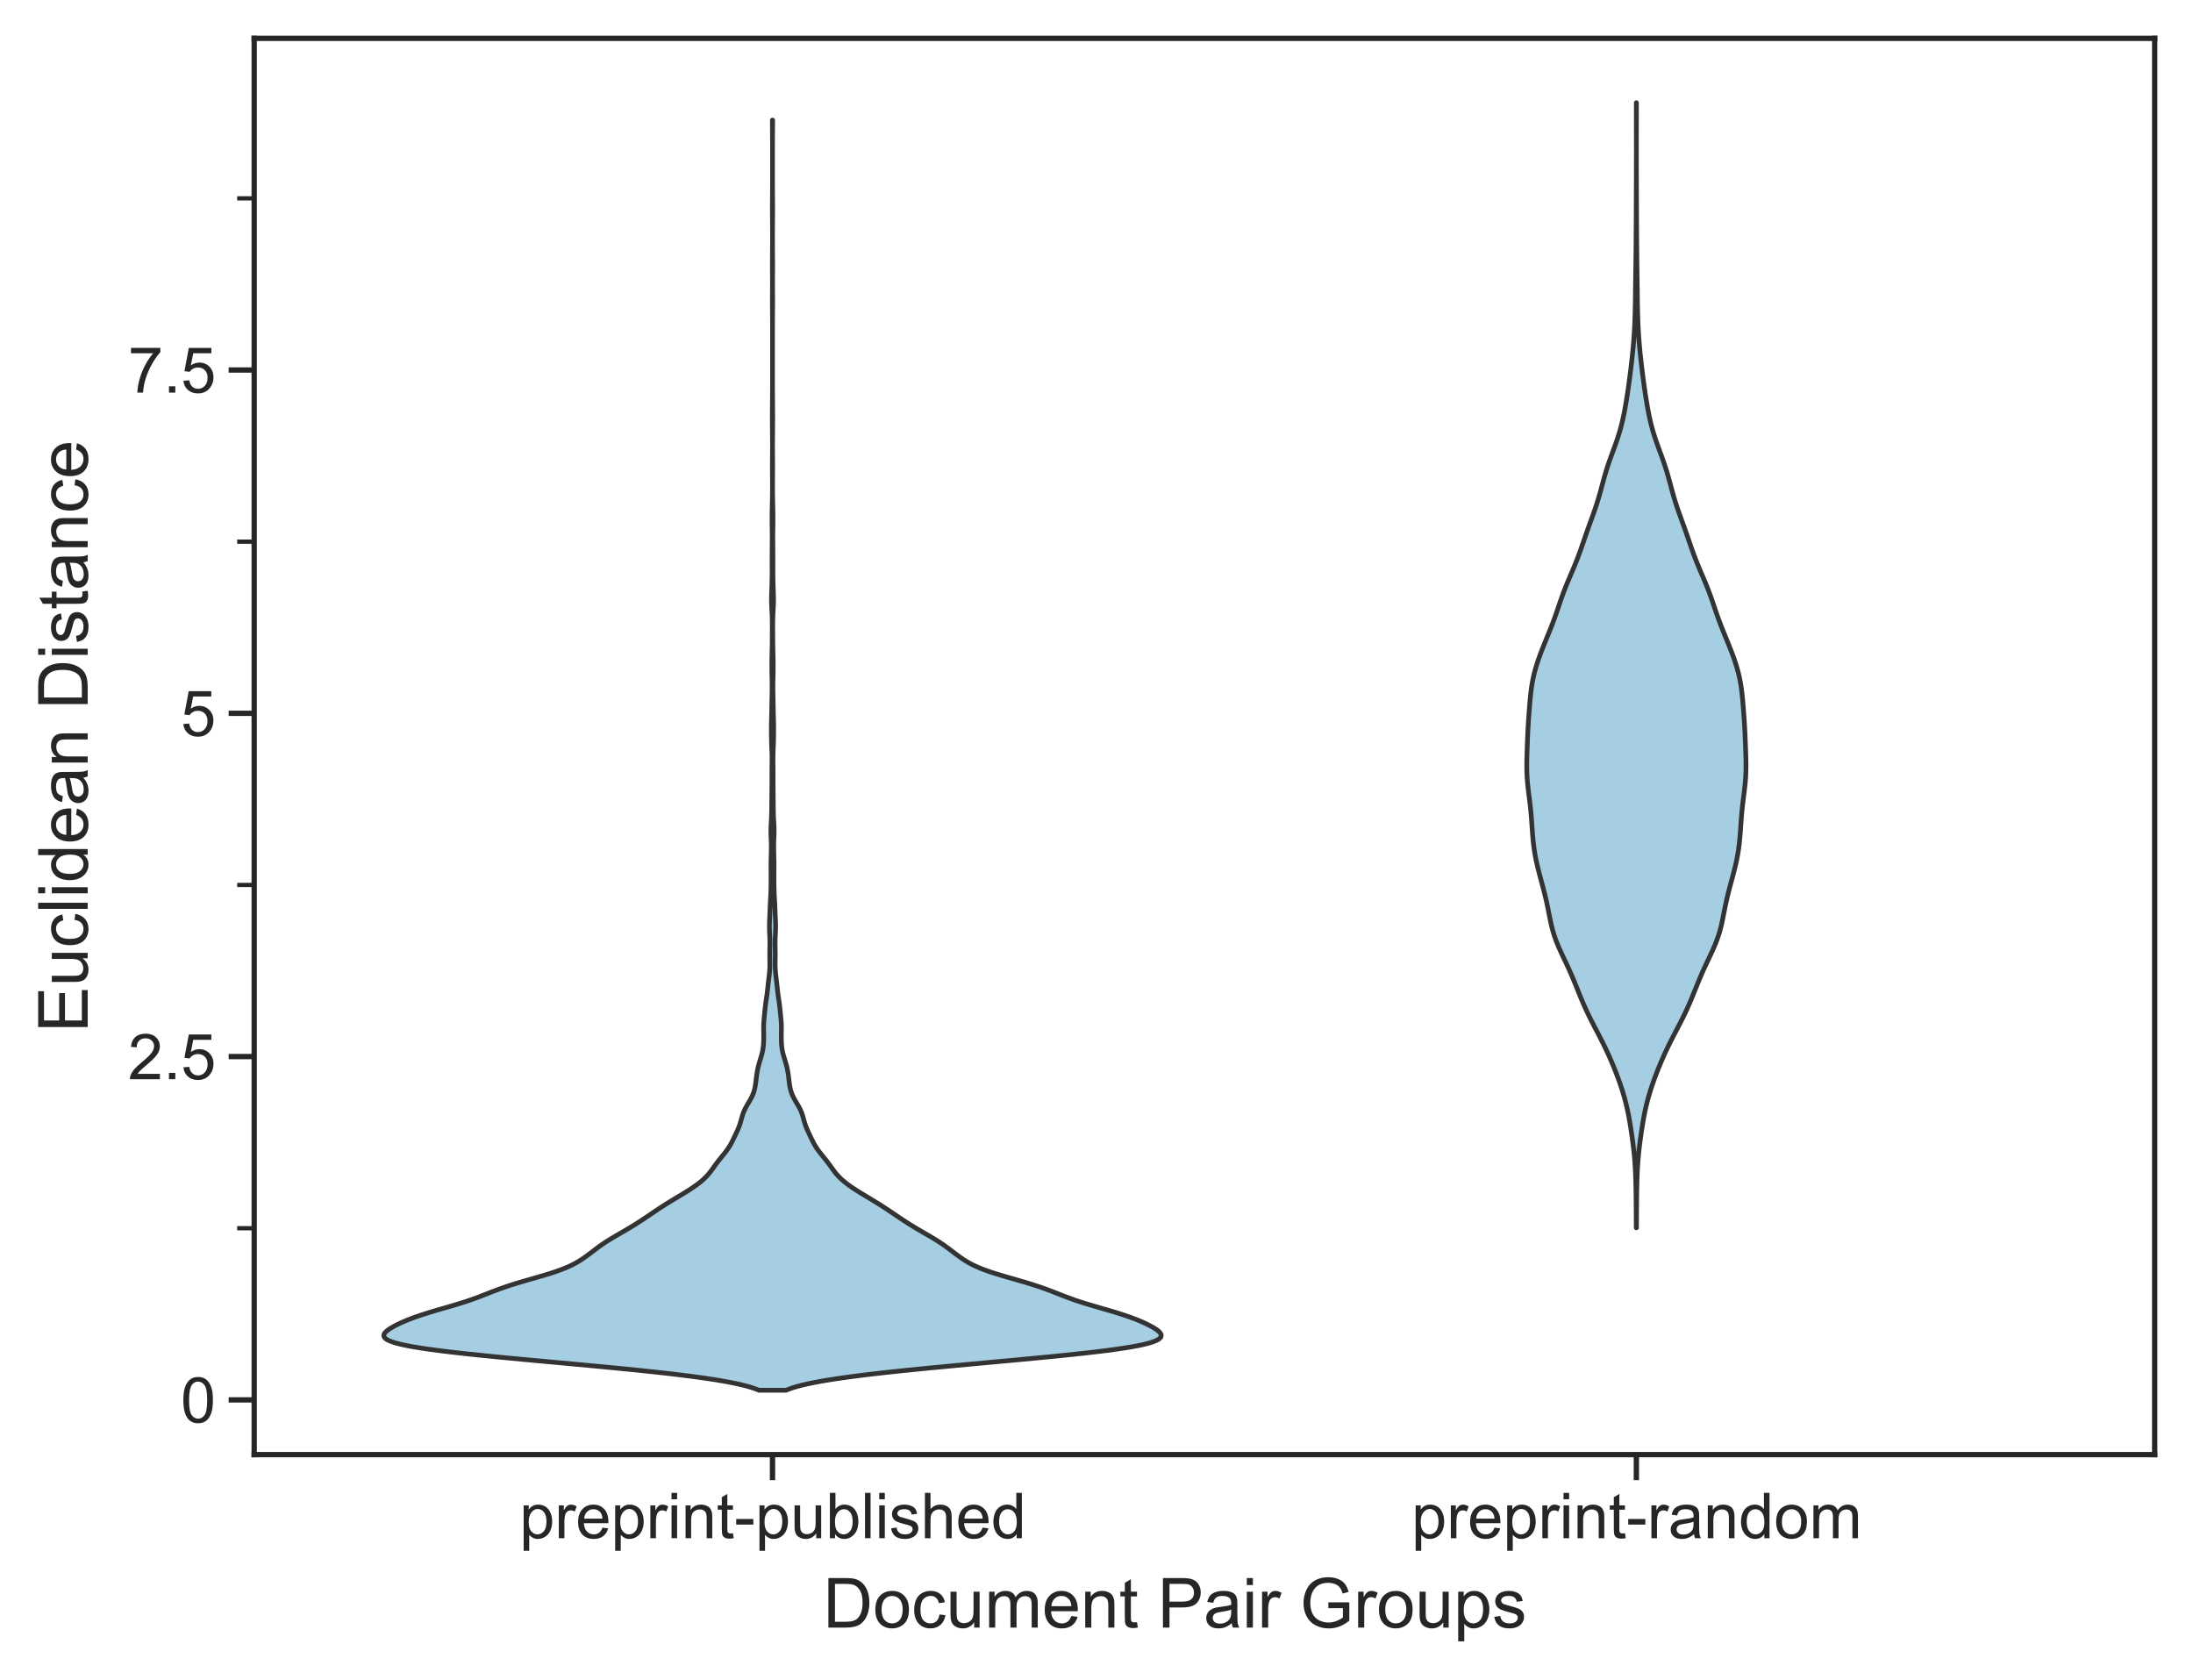 <?xml version="1.0" encoding="utf-8" standalone="no"?>
<!DOCTYPE svg PUBLIC "-//W3C//DTD SVG 1.1//EN"
  "http://www.w3.org/Graphics/SVG/1.1/DTD/svg11.dtd">
<!-- Created with matplotlib (https://matplotlib.org/) -->
<svg height="315.587pt" version="1.1" viewBox="0 0 412.086 315.587" width="412.086pt" xmlns="http://www.w3.org/2000/svg" xmlns:xlink="http://www.w3.org/1999/xlink">
 <defs>
  <style type="text/css">
*{stroke-linecap:butt;stroke-linejoin:round;}
  </style>
 </defs>
 <g id="figure_1">
  <g id="patch_1">
   <path d="M 0 315.587
L 412.086 315.587
L 412.086 0
L 0 0
z
" style="fill:#ffffff;"/>
  </g>
  <g id="axes_1">
   <g id="patch_2">
    <path d="M 47.766 273.312
L 404.886 273.312
L 404.886 7.2
L 47.766 7.2
z
" style="fill:#ffffff;"/>
   </g>
   <g id="matplotlib.axis_1">
    <g id="xtick_1">
     <g id="line2d_1">
      <defs>
       <path d="M 0 0
L 0 4.8
" id="mbeebf3a23c" style="stroke:#262626;"/>
      </defs>
      <g>
       <use style="fill:#262626;stroke:#262626;" x="145.162" xlink:href="#mbeebf3a23c" y="273.312"/>
      </g>
     </g>
     <g id="text_1">
      <!-- preprint-published -->
      <defs>
       <path d="M 6.594 -19.875
L 6.594 51.859
L 14.594 51.859
L 14.594 45.125
Q 17.438 49.078 21 51.047
Q 24.562 53.031 29.641 53.031
Q 36.281 53.031 41.359 49.609
Q 46.438 46.188 49.016 39.953
Q 51.609 33.734 51.609 26.312
Q 51.609 18.359 48.75 11.984
Q 45.906 5.609 40.453 2.219
Q 35.016 -1.172 29 -1.172
Q 24.609 -1.172 21.109 0.688
Q 17.625 2.547 15.375 5.375
L 15.375 -19.875
z
M 14.547 25.641
Q 14.547 15.625 18.594 10.844
Q 22.656 6.062 28.422 6.062
Q 34.281 6.062 38.453 11.016
Q 42.625 15.969 42.625 26.375
Q 42.625 36.281 38.547 41.203
Q 34.469 46.141 28.812 46.141
Q 23.188 46.141 18.859 40.891
Q 14.547 35.641 14.547 25.641
z
" id="ArialMT-112"/>
       <path d="M 6.5 0
L 6.5 51.859
L 14.406 51.859
L 14.406 44
Q 17.438 49.516 20 51.266
Q 22.562 53.031 25.641 53.031
Q 30.078 53.031 34.672 50.203
L 31.641 42.047
Q 28.422 43.953 25.203 43.953
Q 22.312 43.953 20.016 42.219
Q 17.719 40.484 16.75 37.406
Q 15.281 32.719 15.281 27.156
L 15.281 0
z
" id="ArialMT-114"/>
       <path d="M 42.094 16.703
L 51.172 15.578
Q 49.031 7.625 43.219 3.219
Q 37.406 -1.172 28.375 -1.172
Q 17 -1.172 10.328 5.828
Q 3.656 12.844 3.656 25.484
Q 3.656 38.578 10.391 45.797
Q 17.141 53.031 27.875 53.031
Q 38.281 53.031 44.875 45.953
Q 51.469 38.875 51.469 26.031
Q 51.469 25.25 51.422 23.688
L 12.75 23.688
Q 13.234 15.141 17.578 10.594
Q 21.922 6.062 28.422 6.062
Q 33.25 6.062 36.672 8.594
Q 40.094 11.141 42.094 16.703
z
M 13.234 30.906
L 42.188 30.906
Q 41.609 37.453 38.875 40.719
Q 34.672 45.797 27.984 45.797
Q 21.922 45.797 17.797 41.75
Q 13.672 37.703 13.234 30.906
z
" id="ArialMT-101"/>
       <path d="M 6.641 61.469
L 6.641 71.578
L 15.438 71.578
L 15.438 61.469
z
M 6.641 0
L 6.641 51.859
L 15.438 51.859
L 15.438 0
z
" id="ArialMT-105"/>
       <path d="M 6.594 0
L 6.594 51.859
L 14.5 51.859
L 14.5 44.484
Q 20.219 53.031 31 53.031
Q 35.688 53.031 39.625 51.344
Q 43.562 49.656 45.516 46.922
Q 47.469 44.188 48.25 40.438
Q 48.734 37.984 48.734 31.891
L 48.734 0
L 39.938 0
L 39.938 31.547
Q 39.938 36.922 38.906 39.578
Q 37.891 42.234 35.281 43.812
Q 32.672 45.406 29.156 45.406
Q 23.531 45.406 19.453 41.844
Q 15.375 38.281 15.375 28.328
L 15.375 0
z
" id="ArialMT-110"/>
       <path d="M 25.781 7.859
L 27.047 0.094
Q 23.344 -0.688 20.406 -0.688
Q 15.625 -0.688 12.984 0.828
Q 10.359 2.344 9.281 4.812
Q 8.203 7.281 8.203 15.188
L 8.203 45.016
L 1.766 45.016
L 1.766 51.859
L 8.203 51.859
L 8.203 64.703
L 16.938 69.969
L 16.938 51.859
L 25.781 51.859
L 25.781 45.016
L 16.938 45.016
L 16.938 14.703
Q 16.938 10.938 17.406 9.859
Q 17.875 8.797 18.922 8.156
Q 19.969 7.516 21.922 7.516
Q 23.391 7.516 25.781 7.859
z
" id="ArialMT-116"/>
       <path d="M 3.172 21.484
L 3.172 30.328
L 30.172 30.328
L 30.172 21.484
z
" id="ArialMT-45"/>
       <path d="M 40.578 0
L 40.578 7.625
Q 34.516 -1.172 24.125 -1.172
Q 19.531 -1.172 15.547 0.578
Q 11.578 2.344 9.641 5
Q 7.719 7.672 6.938 11.531
Q 6.391 14.109 6.391 19.734
L 6.391 51.859
L 15.188 51.859
L 15.188 23.094
Q 15.188 16.219 15.719 13.812
Q 16.547 10.359 19.234 8.375
Q 21.922 6.391 25.875 6.391
Q 29.828 6.391 33.297 8.422
Q 36.766 10.453 38.203 13.938
Q 39.656 17.438 39.656 24.078
L 39.656 51.859
L 48.438 51.859
L 48.438 0
z
" id="ArialMT-117"/>
       <path d="M 14.703 0
L 6.547 0
L 6.547 71.578
L 15.328 71.578
L 15.328 46.047
Q 20.906 53.031 29.547 53.031
Q 34.328 53.031 38.594 51.094
Q 42.875 49.172 45.625 45.672
Q 48.391 42.188 49.953 37.25
Q 51.516 32.328 51.516 26.703
Q 51.516 13.375 44.922 6.094
Q 38.328 -1.172 29.109 -1.172
Q 19.922 -1.172 14.703 6.5
z
M 14.594 26.312
Q 14.594 17 17.141 12.844
Q 21.297 6.062 28.375 6.062
Q 34.125 6.062 38.328 11.062
Q 42.531 16.062 42.531 25.984
Q 42.531 36.141 38.5 40.969
Q 34.469 45.797 28.766 45.797
Q 23 45.797 18.797 40.797
Q 14.594 35.797 14.594 26.312
z
" id="ArialMT-98"/>
       <path d="M 6.391 0
L 6.391 71.578
L 15.188 71.578
L 15.188 0
z
" id="ArialMT-108"/>
       <path d="M 3.078 15.484
L 11.766 16.844
Q 12.5 11.625 15.844 8.844
Q 19.188 6.062 25.203 6.062
Q 31.25 6.062 34.172 8.516
Q 37.109 10.984 37.109 14.312
Q 37.109 17.281 34.516 19
Q 32.719 20.172 25.531 21.969
Q 15.875 24.422 12.141 26.203
Q 8.406 27.984 6.469 31.125
Q 4.547 34.281 4.547 38.094
Q 4.547 41.547 6.125 44.5
Q 7.719 47.469 10.453 49.422
Q 12.5 50.922 16.031 51.969
Q 19.578 53.031 23.641 53.031
Q 29.734 53.031 34.344 51.266
Q 38.969 49.516 41.156 46.5
Q 43.359 43.5 44.188 38.484
L 35.594 37.312
Q 35.016 41.312 32.203 43.547
Q 29.391 45.797 24.266 45.797
Q 18.219 45.797 15.625 43.797
Q 13.031 41.797 13.031 39.109
Q 13.031 37.406 14.109 36.031
Q 15.188 34.625 17.484 33.688
Q 18.797 33.203 25.25 31.453
Q 34.578 28.953 38.25 27.359
Q 41.938 25.781 44.031 22.75
Q 46.141 19.734 46.141 15.234
Q 46.141 10.844 43.578 6.953
Q 41.016 3.078 36.172 0.953
Q 31.344 -1.172 25.25 -1.172
Q 15.141 -1.172 9.844 3.031
Q 4.547 7.234 3.078 15.484
z
" id="ArialMT-115"/>
       <path d="M 6.594 0
L 6.594 71.578
L 15.375 71.578
L 15.375 45.906
Q 21.531 53.031 30.906 53.031
Q 36.672 53.031 40.922 50.75
Q 45.172 48.484 47 44.484
Q 48.828 40.484 48.828 32.859
L 48.828 0
L 40.047 0
L 40.047 32.859
Q 40.047 39.453 37.188 42.453
Q 34.328 45.453 29.109 45.453
Q 25.203 45.453 21.75 43.422
Q 18.312 41.406 16.844 37.938
Q 15.375 34.469 15.375 28.375
L 15.375 0
z
" id="ArialMT-104"/>
       <path d="M 40.234 0
L 40.234 6.547
Q 35.297 -1.172 25.734 -1.172
Q 19.531 -1.172 14.328 2.25
Q 9.125 5.672 6.266 11.797
Q 3.422 17.922 3.422 25.875
Q 3.422 33.641 6 39.969
Q 8.594 46.297 13.766 49.656
Q 18.953 53.031 25.344 53.031
Q 30.031 53.031 33.688 51.047
Q 37.359 49.078 39.656 45.906
L 39.656 71.578
L 48.391 71.578
L 48.391 0
z
M 12.453 25.875
Q 12.453 15.922 16.641 10.984
Q 20.844 6.062 26.562 6.062
Q 32.328 6.062 36.344 10.766
Q 40.375 15.484 40.375 25.141
Q 40.375 35.797 36.266 40.766
Q 32.172 45.75 26.172 45.75
Q 20.312 45.75 16.375 40.969
Q 12.453 36.188 12.453 25.875
z
" id="ArialMT-100"/>
      </defs>
      <g style="fill:#262626;" transform="translate(97.617 289.015)scale(0.119 -0.119)">
       <use xlink:href="#ArialMT-112"/>
       <use x="55.615" xlink:href="#ArialMT-114"/>
       <use x="88.916" xlink:href="#ArialMT-101"/>
       <use x="144.531" xlink:href="#ArialMT-112"/>
       <use x="200.146" xlink:href="#ArialMT-114"/>
       <use x="233.447" xlink:href="#ArialMT-105"/>
       <use x="255.664" xlink:href="#ArialMT-110"/>
       <use x="311.279" xlink:href="#ArialMT-116"/>
       <use x="339.062" xlink:href="#ArialMT-45"/>
       <use x="372.363" xlink:href="#ArialMT-112"/>
       <use x="427.979" xlink:href="#ArialMT-117"/>
       <use x="483.594" xlink:href="#ArialMT-98"/>
       <use x="539.209" xlink:href="#ArialMT-108"/>
       <use x="561.426" xlink:href="#ArialMT-105"/>
       <use x="583.643" xlink:href="#ArialMT-115"/>
       <use x="633.643" xlink:href="#ArialMT-104"/>
       <use x="689.258" xlink:href="#ArialMT-101"/>
       <use x="744.873" xlink:href="#ArialMT-100"/>
      </g>
     </g>
    </g>
    <g id="xtick_2">
     <g id="line2d_2">
      <g>
       <use style="fill:#262626;stroke:#262626;" x="307.489" xlink:href="#mbeebf3a23c" y="273.312"/>
      </g>
     </g>
     <g id="text_2">
      <!-- preprint-random -->
      <defs>
       <path d="M 40.438 6.391
Q 35.547 2.25 31.031 0.531
Q 26.516 -1.172 21.344 -1.172
Q 12.797 -1.172 8.203 3
Q 3.609 7.172 3.609 13.672
Q 3.609 17.484 5.344 20.625
Q 7.078 23.781 9.891 25.688
Q 12.703 27.594 16.219 28.562
Q 18.797 29.25 24.031 29.891
Q 34.672 31.156 39.703 32.906
Q 39.75 34.719 39.75 35.203
Q 39.75 40.578 37.25 42.781
Q 33.891 45.75 27.25 45.75
Q 21.047 45.75 18.094 43.578
Q 15.141 41.406 13.719 35.891
L 5.125 37.062
Q 6.297 42.578 8.984 45.969
Q 11.672 49.359 16.75 51.188
Q 21.828 53.031 28.516 53.031
Q 35.156 53.031 39.297 51.469
Q 43.453 49.906 45.406 47.531
Q 47.359 45.172 48.141 41.547
Q 48.578 39.312 48.578 33.453
L 48.578 21.734
Q 48.578 9.469 49.141 6.219
Q 49.703 2.984 51.375 0
L 42.188 0
Q 40.828 2.734 40.438 6.391
z
M 39.703 26.031
Q 34.906 24.078 25.344 22.703
Q 19.922 21.922 17.672 20.938
Q 15.438 19.969 14.203 18.094
Q 12.984 16.219 12.984 13.922
Q 12.984 10.406 15.641 8.062
Q 18.312 5.719 23.438 5.719
Q 28.516 5.719 32.469 7.938
Q 36.422 10.156 38.281 14.016
Q 39.703 17 39.703 22.797
z
" id="ArialMT-97"/>
       <path d="M 3.328 25.922
Q 3.328 40.328 11.328 47.266
Q 18.016 53.031 27.641 53.031
Q 38.328 53.031 45.109 46.016
Q 51.906 39.016 51.906 26.656
Q 51.906 16.656 48.906 10.906
Q 45.906 5.172 40.156 2
Q 34.422 -1.172 27.641 -1.172
Q 16.75 -1.172 10.031 5.812
Q 3.328 12.797 3.328 25.922
z
M 12.359 25.922
Q 12.359 15.969 16.703 11.016
Q 21.047 6.062 27.641 6.062
Q 34.188 6.062 38.531 11.031
Q 42.875 16.016 42.875 26.219
Q 42.875 35.844 38.5 40.797
Q 34.125 45.75 27.641 45.75
Q 21.047 45.75 16.703 40.812
Q 12.359 35.891 12.359 25.922
z
" id="ArialMT-111"/>
       <path d="M 6.594 0
L 6.594 51.859
L 14.453 51.859
L 14.453 44.578
Q 16.891 48.391 20.938 50.703
Q 25 53.031 30.172 53.031
Q 35.938 53.031 39.625 50.641
Q 43.312 48.25 44.828 43.953
Q 50.984 53.031 60.844 53.031
Q 68.562 53.031 72.703 48.75
Q 76.859 44.484 76.859 35.594
L 76.859 0
L 68.109 0
L 68.109 32.672
Q 68.109 37.938 67.25 40.25
Q 66.406 42.578 64.156 43.984
Q 61.922 45.406 58.891 45.406
Q 53.422 45.406 49.797 41.766
Q 46.188 38.141 46.188 30.125
L 46.188 0
L 37.406 0
L 37.406 33.688
Q 37.406 39.547 35.25 42.469
Q 33.109 45.406 28.219 45.406
Q 24.516 45.406 21.359 43.453
Q 18.219 41.5 16.797 37.734
Q 15.375 33.984 15.375 26.906
L 15.375 0
z
" id="ArialMT-109"/>
      </defs>
      <g style="fill:#262626;" transform="translate(265.234 289.015)scale(0.119 -0.119)">
       <use xlink:href="#ArialMT-112"/>
       <use x="55.615" xlink:href="#ArialMT-114"/>
       <use x="88.916" xlink:href="#ArialMT-101"/>
       <use x="144.531" xlink:href="#ArialMT-112"/>
       <use x="200.146" xlink:href="#ArialMT-114"/>
       <use x="233.447" xlink:href="#ArialMT-105"/>
       <use x="255.664" xlink:href="#ArialMT-110"/>
       <use x="311.279" xlink:href="#ArialMT-116"/>
       <use x="339.062" xlink:href="#ArialMT-45"/>
       <use x="372.363" xlink:href="#ArialMT-114"/>
       <use x="405.664" xlink:href="#ArialMT-97"/>
       <use x="461.279" xlink:href="#ArialMT-110"/>
       <use x="516.895" xlink:href="#ArialMT-100"/>
       <use x="572.51" xlink:href="#ArialMT-111"/>
       <use x="628.125" xlink:href="#ArialMT-109"/>
      </g>
     </g>
    </g>
    <g id="text_3">
     <!-- Document Pair Groups -->
     <defs>
      <path d="M 7.719 0
L 7.719 71.578
L 32.375 71.578
Q 40.719 71.578 45.125 70.562
Q 51.266 69.141 55.609 65.438
Q 61.281 60.641 64.078 53.188
Q 66.891 45.75 66.891 36.188
Q 66.891 28.031 64.984 21.734
Q 63.094 15.438 60.109 11.297
Q 57.125 7.172 53.578 4.797
Q 50.047 2.438 45.047 1.219
Q 40.047 0 33.547 0
z
M 17.188 8.453
L 32.469 8.453
Q 39.547 8.453 43.578 9.766
Q 47.609 11.078 50 13.484
Q 53.375 16.844 55.25 22.531
Q 57.125 28.219 57.125 36.328
Q 57.125 47.562 53.438 53.594
Q 49.75 59.625 44.484 61.672
Q 40.672 63.141 32.234 63.141
L 17.188 63.141
z
" id="ArialMT-68"/>
      <path d="M 40.438 19
L 49.078 17.875
Q 47.656 8.938 41.812 3.875
Q 35.984 -1.172 27.484 -1.172
Q 16.844 -1.172 10.375 5.781
Q 3.906 12.75 3.906 25.734
Q 3.906 34.125 6.688 40.422
Q 9.469 46.734 15.156 49.875
Q 20.844 53.031 27.547 53.031
Q 35.984 53.031 41.359 48.75
Q 46.734 44.484 48.25 36.625
L 39.703 35.297
Q 38.484 40.531 35.375 43.156
Q 32.281 45.797 27.875 45.797
Q 21.234 45.797 17.078 41.031
Q 12.938 36.281 12.938 25.984
Q 12.938 15.531 16.938 10.797
Q 20.953 6.062 27.391 6.062
Q 32.562 6.062 36.031 9.234
Q 39.5 12.406 40.438 19
z
" id="ArialMT-99"/>
      <path id="ArialMT-32"/>
      <path d="M 7.719 0
L 7.719 71.578
L 34.719 71.578
Q 41.844 71.578 45.609 70.906
Q 50.875 70.016 54.438 67.547
Q 58.016 65.094 60.188 60.641
Q 62.359 56.203 62.359 50.875
Q 62.359 41.75 56.547 35.422
Q 50.734 29.109 35.547 29.109
L 17.188 29.109
L 17.188 0
z
M 17.188 37.547
L 35.688 37.547
Q 44.875 37.547 48.734 40.969
Q 52.594 44.391 52.594 50.594
Q 52.594 55.078 50.312 58.266
Q 48.047 61.469 44.344 62.5
Q 41.938 63.141 35.5 63.141
L 17.188 63.141
z
" id="ArialMT-80"/>
      <path d="M 41.219 28.078
L 41.219 36.469
L 71.531 36.531
L 71.531 9.969
Q 64.547 4.391 57.125 1.578
Q 49.703 -1.219 41.891 -1.219
Q 31.344 -1.219 22.719 3.297
Q 14.109 7.812 9.719 16.359
Q 5.328 24.906 5.328 35.453
Q 5.328 45.906 9.688 54.953
Q 14.062 64.016 22.266 68.406
Q 30.469 72.797 41.156 72.797
Q 48.922 72.797 55.188 70.281
Q 61.469 67.781 65.031 63.281
Q 68.609 58.797 70.453 51.562
L 61.922 49.219
Q 60.297 54.688 57.906 57.812
Q 55.516 60.938 51.062 62.812
Q 46.625 64.703 41.219 64.703
Q 34.719 64.703 29.984 62.719
Q 25.25 60.75 22.344 57.516
Q 19.438 54.297 17.828 50.438
Q 15.094 43.797 15.094 36.031
Q 15.094 26.469 18.391 20.016
Q 21.688 13.578 27.984 10.453
Q 34.281 7.328 41.359 7.328
Q 47.516 7.328 53.375 9.688
Q 59.234 12.062 62.25 14.75
L 62.25 28.078
z
" id="ArialMT-71"/>
     </defs>
     <g style="fill:#262626;" transform="translate(154.662 305.811)scale(0.13 -0.13)">
      <use xlink:href="#ArialMT-68"/>
      <use x="72.217" xlink:href="#ArialMT-111"/>
      <use x="127.832" xlink:href="#ArialMT-99"/>
      <use x="177.832" xlink:href="#ArialMT-117"/>
      <use x="233.447" xlink:href="#ArialMT-109"/>
      <use x="316.748" xlink:href="#ArialMT-101"/>
      <use x="372.363" xlink:href="#ArialMT-110"/>
      <use x="427.979" xlink:href="#ArialMT-116"/>
      <use x="455.762" xlink:href="#ArialMT-32"/>
      <use x="483.545" xlink:href="#ArialMT-80"/>
      <use x="550.244" xlink:href="#ArialMT-97"/>
      <use x="605.859" xlink:href="#ArialMT-105"/>
      <use x="628.076" xlink:href="#ArialMT-114"/>
      <use x="661.377" xlink:href="#ArialMT-32"/>
      <use x="689.16" xlink:href="#ArialMT-71"/>
      <use x="766.943" xlink:href="#ArialMT-114"/>
      <use x="800.244" xlink:href="#ArialMT-111"/>
      <use x="855.859" xlink:href="#ArialMT-117"/>
      <use x="911.475" xlink:href="#ArialMT-112"/>
      <use x="967.09" xlink:href="#ArialMT-115"/>
     </g>
    </g>
   </g>
   <g id="matplotlib.axis_2">
    <g id="ytick_1">
     <g id="line2d_3">
      <defs>
       <path d="M 0 0
L -4.8 0
" id="mfaa7566ed0" style="stroke:#262626;"/>
      </defs>
      <g>
       <use style="fill:#262626;stroke:#262626;" x="47.766" xlink:href="#mfaa7566ed0" y="263.025"/>
      </g>
     </g>
     <g id="text_4">
      <!-- 0 -->
      <defs>
       <path d="M 4.156 35.297
Q 4.156 48 6.766 55.734
Q 9.375 63.484 14.516 67.672
Q 19.672 71.875 27.484 71.875
Q 33.25 71.875 37.594 69.547
Q 41.938 67.234 44.766 62.859
Q 47.609 58.5 49.219 52.219
Q 50.828 45.953 50.828 35.297
Q 50.828 22.703 48.234 14.969
Q 45.656 7.234 40.5 3
Q 35.359 -1.219 27.484 -1.219
Q 17.141 -1.219 11.234 6.203
Q 4.156 15.141 4.156 35.297
z
M 13.188 35.297
Q 13.188 17.672 17.312 11.828
Q 21.438 6 27.484 6
Q 33.547 6 37.672 11.859
Q 41.797 17.719 41.797 35.297
Q 41.797 52.984 37.672 58.781
Q 33.547 64.594 27.391 64.594
Q 21.344 64.594 17.719 59.469
Q 13.188 52.938 13.188 35.297
z
" id="ArialMT-48"/>
      </defs>
      <g style="fill:#262626;" transform="translate(33.959 267.277)scale(0.119 -0.119)">
       <use xlink:href="#ArialMT-48"/>
      </g>
     </g>
    </g>
    <g id="ytick_2">
     <g id="line2d_4">
      <g>
       <use style="fill:#262626;stroke:#262626;" x="47.766" xlink:href="#mfaa7566ed0" y="198.524"/>
      </g>
     </g>
     <g id="text_5">
      <!-- 2.5 -->
      <defs>
       <path d="M 50.344 8.453
L 50.344 0
L 3.031 0
Q 2.938 3.172 4.047 6.109
Q 5.859 10.938 9.828 15.625
Q 13.812 20.312 21.344 26.469
Q 33.016 36.031 37.109 41.625
Q 41.219 47.219 41.219 52.203
Q 41.219 57.422 37.469 61
Q 33.734 64.594 27.734 64.594
Q 21.391 64.594 17.578 60.781
Q 13.766 56.984 13.719 50.25
L 4.688 51.172
Q 5.609 61.281 11.656 66.578
Q 17.719 71.875 27.938 71.875
Q 38.234 71.875 44.234 66.156
Q 50.25 60.453 50.25 52
Q 50.25 47.703 48.484 43.547
Q 46.734 39.406 42.656 34.812
Q 38.578 30.219 29.109 22.219
Q 21.188 15.578 18.938 13.203
Q 16.703 10.844 15.234 8.453
z
" id="ArialMT-50"/>
       <path d="M 9.078 0
L 9.078 10.016
L 19.094 10.016
L 19.094 0
z
" id="ArialMT-46"/>
       <path d="M 4.156 18.75
L 13.375 19.531
Q 14.406 12.797 18.141 9.391
Q 21.875 6 27.156 6
Q 33.5 6 37.891 10.781
Q 42.281 15.578 42.281 23.484
Q 42.281 31 38.062 35.344
Q 33.844 39.703 27 39.703
Q 22.75 39.703 19.328 37.766
Q 15.922 35.844 13.969 32.766
L 5.719 33.844
L 12.641 70.609
L 48.25 70.609
L 48.25 62.203
L 19.672 62.203
L 15.828 42.969
Q 22.266 47.469 29.344 47.469
Q 38.719 47.469 45.156 40.969
Q 51.609 34.469 51.609 24.266
Q 51.609 14.547 45.953 7.469
Q 39.062 -1.219 27.156 -1.219
Q 17.391 -1.219 11.203 4.25
Q 5.031 9.719 4.156 18.75
z
" id="ArialMT-53"/>
      </defs>
      <g style="fill:#262626;" transform="translate(24.052 202.775)scale(0.119 -0.119)">
       <use xlink:href="#ArialMT-50"/>
       <use x="55.615" xlink:href="#ArialMT-46"/>
       <use x="83.398" xlink:href="#ArialMT-53"/>
      </g>
     </g>
    </g>
    <g id="ytick_3">
     <g id="line2d_5">
      <g>
       <use style="fill:#262626;stroke:#262626;" x="47.766" xlink:href="#mfaa7566ed0" y="134.022"/>
      </g>
     </g>
     <g id="text_6">
      <!-- 5 -->
      <g style="fill:#262626;" transform="translate(33.959 138.273)scale(0.119 -0.119)">
       <use xlink:href="#ArialMT-53"/>
      </g>
     </g>
    </g>
    <g id="ytick_4">
     <g id="line2d_6">
      <g>
       <use style="fill:#262626;stroke:#262626;" x="47.766" xlink:href="#mfaa7566ed0" y="69.52"/>
      </g>
     </g>
     <g id="text_7">
      <!-- 7.5 -->
      <defs>
       <path d="M 4.734 62.203
L 4.734 70.656
L 51.078 70.656
L 51.078 63.812
Q 44.234 56.547 37.516 44.484
Q 30.812 32.422 27.156 19.672
Q 24.516 10.688 23.781 0
L 14.75 0
Q 14.891 8.453 18.062 20.406
Q 21.234 32.375 27.172 43.484
Q 33.109 54.594 39.797 62.203
z
" id="ArialMT-55"/>
      </defs>
      <g style="fill:#262626;" transform="translate(24.052 73.772)scale(0.119 -0.119)">
       <use xlink:href="#ArialMT-55"/>
       <use x="55.615" xlink:href="#ArialMT-46"/>
       <use x="83.398" xlink:href="#ArialMT-53"/>
      </g>
     </g>
    </g>
    <g id="ytick_5">
     <g id="line2d_7">
      <defs>
       <path d="M 0 0
L -3.2 0
" id="m4a2bf381b3" style="stroke:#262626;stroke-width:0.8;"/>
      </defs>
      <g>
       <use style="fill:#262626;stroke:#262626;stroke-width:0.8;" x="47.766" xlink:href="#m4a2bf381b3" y="230.774"/>
      </g>
     </g>
    </g>
    <g id="ytick_6">
     <g id="line2d_8">
      <g>
       <use style="fill:#262626;stroke:#262626;stroke-width:0.8;" x="47.766" xlink:href="#m4a2bf381b3" y="166.273"/>
      </g>
     </g>
    </g>
    <g id="ytick_7">
     <g id="line2d_9">
      <g>
       <use style="fill:#262626;stroke:#262626;stroke-width:0.8;" x="47.766" xlink:href="#m4a2bf381b3" y="101.771"/>
      </g>
     </g>
    </g>
    <g id="ytick_8">
     <g id="line2d_10">
      <g>
       <use style="fill:#262626;stroke:#262626;stroke-width:0.8;" x="47.766" xlink:href="#m4a2bf381b3" y="37.269"/>
      </g>
     </g>
    </g>
    <g id="text_8">
     <!-- Euclidean Distance -->
     <defs>
      <path d="M 7.906 0
L 7.906 71.578
L 59.672 71.578
L 59.672 63.141
L 17.391 63.141
L 17.391 41.219
L 56.984 41.219
L 56.984 32.812
L 17.391 32.812
L 17.391 8.453
L 61.328 8.453
L 61.328 0
z
" id="ArialMT-69"/>
     </defs>
     <g style="fill:#262626;" transform="translate(16.477 193.998)rotate(-90)scale(0.13 -0.13)">
      <use xlink:href="#ArialMT-69"/>
      <use x="66.699" xlink:href="#ArialMT-117"/>
      <use x="122.314" xlink:href="#ArialMT-99"/>
      <use x="172.314" xlink:href="#ArialMT-108"/>
      <use x="194.531" xlink:href="#ArialMT-105"/>
      <use x="216.748" xlink:href="#ArialMT-100"/>
      <use x="272.363" xlink:href="#ArialMT-101"/>
      <use x="327.979" xlink:href="#ArialMT-97"/>
      <use x="383.594" xlink:href="#ArialMT-110"/>
      <use x="439.209" xlink:href="#ArialMT-32"/>
      <use x="466.992" xlink:href="#ArialMT-68"/>
      <use x="539.209" xlink:href="#ArialMT-105"/>
      <use x="561.426" xlink:href="#ArialMT-115"/>
      <use x="611.426" xlink:href="#ArialMT-116"/>
      <use x="639.209" xlink:href="#ArialMT-97"/>
      <use x="694.824" xlink:href="#ArialMT-110"/>
      <use x="750.439" xlink:href="#ArialMT-99"/>
      <use x="800.439" xlink:href="#ArialMT-101"/>
     </g>
    </g>
   </g>
   <g id="PolyCollection_1">
    <defs>
     <path d="M 142.616 -54.371
L 142.036 -54.604
L 141.362 -54.837
L 140.588 -55.071
L 139.709 -55.304
L 138.718 -55.537
L 137.613 -55.771
L 136.389 -56.004
L 135.046 -56.237
L 133.581 -56.47
L 131.996 -56.704
L 130.291 -56.937
L 128.471 -57.17
L 126.539 -57.404
L 124.501 -57.637
L 122.364 -57.87
L 120.138 -58.104
L 117.83 -58.337
L 115.453 -58.57
L 113.018 -58.803
L 110.537 -59.037
L 108.022 -59.27
L 105.488 -59.503
L 102.948 -59.737
L 100.417 -59.97
L 97.909 -60.203
L 95.441 -60.436
L 93.029 -60.67
L 90.689 -60.903
L 88.438 -61.136
L 86.292 -61.37
L 84.266 -61.603
L 82.376 -61.836
L 80.633 -62.069
L 79.048 -62.303
L 77.629 -62.536
L 76.38 -62.769
L 75.303 -63.003
L 74.396 -63.236
L 73.655 -63.469
L 73.072 -63.702
L 72.639 -63.936
L 72.343 -64.169
L 72.173 -64.402
L 72.115 -64.636
L 72.155 -64.869
L 72.282 -65.102
L 72.482 -65.335
L 72.744 -65.569
L 73.058 -65.802
L 73.416 -66.035
L 73.811 -66.269
L 74.24 -66.502
L 74.698 -66.735
L 75.185 -66.968
L 75.7 -67.202
L 76.244 -67.435
L 76.818 -67.668
L 77.424 -67.902
L 78.063 -68.135
L 78.735 -68.368
L 79.439 -68.601
L 80.173 -68.835
L 80.934 -69.068
L 81.717 -69.301
L 82.515 -69.535
L 83.32 -69.768
L 84.126 -70.001
L 84.924 -70.234
L 85.708 -70.468
L 86.471 -70.701
L 87.208 -70.934
L 87.917 -71.168
L 88.597 -71.401
L 89.25 -71.634
L 89.88 -71.867
L 90.49 -72.101
L 91.088 -72.334
L 91.681 -72.567
L 92.275 -72.801
L 92.879 -73.034
L 93.499 -73.267
L 94.139 -73.5
L 94.805 -73.734
L 95.499 -73.967
L 96.221 -74.2
L 96.97 -74.434
L 97.744 -74.667
L 98.537 -74.9
L 99.343 -75.133
L 100.155 -75.367
L 100.965 -75.6
L 101.766 -75.833
L 102.548 -76.067
L 103.304 -76.3
L 104.028 -76.533
L 104.715 -76.766
L 105.362 -77
L 105.966 -77.233
L 106.528 -77.466
L 107.05 -77.7
L 107.534 -77.933
L 107.984 -78.166
L 108.403 -78.399
L 108.796 -78.633
L 109.167 -78.866
L 109.52 -79.099
L 109.858 -79.333
L 110.185 -79.566
L 110.502 -79.799
L 110.814 -80.032
L 111.121 -80.266
L 111.427 -80.499
L 111.734 -80.732
L 112.043 -80.966
L 112.356 -81.199
L 112.677 -81.432
L 113.006 -81.666
L 113.344 -81.899
L 113.693 -82.132
L 114.052 -82.365
L 114.422 -82.599
L 114.801 -82.832
L 115.19 -83.065
L 115.585 -83.299
L 115.985 -83.532
L 116.388 -83.765
L 116.792 -83.998
L 117.195 -84.232
L 117.595 -84.465
L 117.991 -84.698
L 118.382 -84.932
L 118.767 -85.165
L 119.146 -85.398
L 119.518 -85.631
L 119.885 -85.865
L 120.247 -86.098
L 120.604 -86.331
L 120.957 -86.565
L 121.306 -86.798
L 121.653 -87.031
L 121.999 -87.264
L 122.343 -87.498
L 122.688 -87.731
L 123.035 -87.964
L 123.383 -88.198
L 123.734 -88.431
L 124.089 -88.664
L 124.449 -88.897
L 124.813 -89.131
L 125.183 -89.364
L 125.557 -89.597
L 125.936 -89.831
L 126.319 -90.064
L 126.705 -90.297
L 127.094 -90.53
L 127.482 -90.764
L 127.871 -90.997
L 128.256 -91.23
L 128.638 -91.464
L 129.015 -91.697
L 129.385 -91.93
L 129.746 -92.163
L 130.098 -92.397
L 130.44 -92.63
L 130.77 -92.863
L 131.088 -93.097
L 131.392 -93.33
L 131.682 -93.563
L 131.958 -93.796
L 132.219 -94.03
L 132.466 -94.263
L 132.697 -94.496
L 132.915 -94.73
L 133.119 -94.963
L 133.313 -95.196
L 133.497 -95.429
L 133.673 -95.663
L 133.844 -95.896
L 134.013 -96.129
L 134.18 -96.363
L 134.348 -96.596
L 134.518 -96.829
L 134.692 -97.062
L 134.869 -97.296
L 135.051 -97.529
L 135.236 -97.762
L 135.423 -97.996
L 135.613 -98.229
L 135.803 -98.462
L 135.992 -98.695
L 136.177 -98.929
L 136.359 -99.162
L 136.534 -99.395
L 136.701 -99.629
L 136.861 -99.862
L 137.012 -100.095
L 137.155 -100.328
L 137.289 -100.562
L 137.417 -100.795
L 137.54 -101.028
L 137.658 -101.262
L 137.773 -101.495
L 137.886 -101.728
L 137.998 -101.961
L 138.11 -102.195
L 138.221 -102.428
L 138.331 -102.661
L 138.44 -102.895
L 138.547 -103.128
L 138.65 -103.361
L 138.749 -103.594
L 138.843 -103.828
L 138.931 -104.061
L 139.013 -104.294
L 139.089 -104.528
L 139.161 -104.761
L 139.228 -104.994
L 139.293 -105.228
L 139.358 -105.461
L 139.424 -105.694
L 139.493 -105.927
L 139.567 -106.161
L 139.648 -106.394
L 139.736 -106.627
L 139.834 -106.861
L 139.94 -107.094
L 140.055 -107.327
L 140.178 -107.56
L 140.307 -107.794
L 140.441 -108.027
L 140.579 -108.26
L 140.717 -108.494
L 140.854 -108.727
L 140.987 -108.96
L 141.115 -109.193
L 141.236 -109.427
L 141.348 -109.66
L 141.451 -109.893
L 141.545 -110.127
L 141.628 -110.36
L 141.703 -110.593
L 141.768 -110.826
L 141.824 -111.06
L 141.874 -111.293
L 141.917 -111.526
L 141.955 -111.76
L 141.989 -111.993
L 142.02 -112.226
L 142.049 -112.459
L 142.077 -112.693
L 142.104 -112.926
L 142.132 -113.159
L 142.162 -113.393
L 142.193 -113.626
L 142.227 -113.859
L 142.264 -114.092
L 142.304 -114.326
L 142.348 -114.559
L 142.397 -114.792
L 142.449 -115.026
L 142.506 -115.259
L 142.566 -115.492
L 142.63 -115.725
L 142.698 -115.959
L 142.768 -116.192
L 142.839 -116.425
L 142.911 -116.659
L 142.982 -116.892
L 143.051 -117.125
L 143.117 -117.358
L 143.179 -117.592
L 143.236 -117.825
L 143.287 -118.058
L 143.332 -118.292
L 143.371 -118.525
L 143.405 -118.758
L 143.432 -118.991
L 143.455 -119.225
L 143.473 -119.458
L 143.487 -119.691
L 143.497 -119.925
L 143.505 -120.158
L 143.509 -120.391
L 143.512 -120.624
L 143.512 -120.858
L 143.51 -121.091
L 143.507 -121.324
L 143.503 -121.558
L 143.499 -121.791
L 143.496 -122.024
L 143.493 -122.257
L 143.493 -122.491
L 143.495 -122.724
L 143.5 -122.957
L 143.509 -123.191
L 143.521 -123.424
L 143.536 -123.657
L 143.553 -123.89
L 143.573 -124.124
L 143.595 -124.357
L 143.617 -124.59
L 143.64 -124.824
L 143.663 -125.057
L 143.686 -125.29
L 143.709 -125.523
L 143.732 -125.757
L 143.756 -125.99
L 143.781 -126.223
L 143.807 -126.457
L 143.835 -126.69
L 143.865 -126.923
L 143.897 -127.157
L 143.93 -127.39
L 143.964 -127.623
L 143.999 -127.856
L 144.033 -128.09
L 144.067 -128.323
L 144.099 -128.556
L 144.131 -128.79
L 144.16 -129.023
L 144.188 -129.256
L 144.215 -129.489
L 144.241 -129.723
L 144.267 -129.956
L 144.292 -130.189
L 144.318 -130.423
L 144.344 -130.656
L 144.371 -130.889
L 144.398 -131.122
L 144.426 -131.356
L 144.455 -131.589
L 144.483 -131.822
L 144.51 -132.056
L 144.537 -132.289
L 144.562 -132.522
L 144.585 -132.755
L 144.605 -132.989
L 144.623 -133.222
L 144.637 -133.455
L 144.649 -133.689
L 144.657 -133.922
L 144.662 -134.155
L 144.665 -134.388
L 144.665 -134.622
L 144.663 -134.855
L 144.66 -135.088
L 144.656 -135.322
L 144.653 -135.555
L 144.65 -135.788
L 144.647 -136.021
L 144.646 -136.255
L 144.647 -136.488
L 144.649 -136.721
L 144.652 -136.955
L 144.656 -137.188
L 144.661 -137.421
L 144.666 -137.654
L 144.67 -137.888
L 144.672 -138.121
L 144.674 -138.354
L 144.673 -138.588
L 144.67 -138.821
L 144.665 -139.054
L 144.658 -139.287
L 144.65 -139.521
L 144.639 -139.754
L 144.629 -139.987
L 144.618 -140.221
L 144.607 -140.454
L 144.598 -140.687
L 144.59 -140.92
L 144.584 -141.154
L 144.581 -141.387
L 144.58 -141.62
L 144.582 -141.854
L 144.587 -142.087
L 144.594 -142.32
L 144.602 -142.553
L 144.612 -142.787
L 144.623 -143.02
L 144.634 -143.253
L 144.644 -143.487
L 144.655 -143.72
L 144.664 -143.953
L 144.673 -144.186
L 144.682 -144.42
L 144.69 -144.653
L 144.698 -144.886
L 144.707 -145.12
L 144.717 -145.353
L 144.727 -145.586
L 144.739 -145.819
L 144.751 -146.053
L 144.764 -146.286
L 144.777 -146.519
L 144.791 -146.753
L 144.804 -146.986
L 144.816 -147.219
L 144.828 -147.452
L 144.838 -147.686
L 144.847 -147.919
L 144.855 -148.152
L 144.861 -148.386
L 144.867 -148.619
L 144.871 -148.852
L 144.875 -149.085
L 144.879 -149.319
L 144.882 -149.552
L 144.884 -149.785
L 144.886 -150.019
L 144.888 -150.252
L 144.889 -150.485
L 144.889 -150.719
L 144.889 -150.952
L 144.888 -151.185
L 144.887 -151.418
L 144.885 -151.652
L 144.882 -151.885
L 144.88 -152.118
L 144.878 -152.352
L 144.876 -152.585
L 144.875 -152.818
L 144.875 -153.051
L 144.876 -153.285
L 144.878 -153.518
L 144.882 -153.751
L 144.886 -153.985
L 144.891 -154.218
L 144.896 -154.451
L 144.902 -154.684
L 144.908 -154.918
L 144.914 -155.151
L 144.92 -155.384
L 144.926 -155.618
L 144.93 -155.851
L 144.934 -156.084
L 144.936 -156.317
L 144.937 -156.551
L 144.936 -156.784
L 144.933 -157.017
L 144.929 -157.251
L 144.922 -157.484
L 144.914 -157.717
L 144.905 -157.95
L 144.895 -158.184
L 144.886 -158.417
L 144.876 -158.65
L 144.869 -158.884
L 144.863 -159.117
L 144.86 -159.35
L 144.859 -159.583
L 144.862 -159.817
L 144.868 -160.05
L 144.877 -160.283
L 144.888 -160.517
L 144.9 -160.75
L 144.914 -160.983
L 144.928 -161.216
L 144.941 -161.45
L 144.953 -161.683
L 144.965 -161.916
L 144.974 -162.15
L 144.983 -162.383
L 144.989 -162.616
L 144.995 -162.849
L 144.999 -163.083
L 145.003 -163.316
L 145.006 -163.549
L 145.009 -163.783
L 145.011 -164.016
L 145.014 -164.249
L 145.017 -164.482
L 145.019 -164.716
L 145.022 -164.949
L 145.024 -165.182
L 145.026 -165.416
L 145.028 -165.649
L 145.03 -165.882
L 145.032 -166.115
L 145.034 -166.349
L 145.035 -166.582
L 145.037 -166.815
L 145.039 -167.049
L 145.04 -167.282
L 145.042 -167.515
L 145.044 -167.748
L 145.046 -167.982
L 145.048 -168.215
L 145.05 -168.448
L 145.052 -168.682
L 145.052 -168.915
L 145.053 -169.148
L 145.053 -169.381
L 145.053 -169.615
L 145.052 -169.848
L 145.052 -170.081
L 145.051 -170.315
L 145.051 -170.548
L 145.052 -170.781
L 145.053 -171.014
L 145.055 -171.248
L 145.057 -171.481
L 145.06 -171.714
L 145.064 -171.948
L 145.067 -172.181
L 145.07 -172.414
L 145.072 -172.647
L 145.073 -172.881
L 145.073 -173.114
L 145.072 -173.347
L 145.069 -173.581
L 145.064 -173.814
L 145.058 -174.047
L 145.05 -174.281
L 145.042 -174.514
L 145.032 -174.747
L 145.022 -174.98
L 145.012 -175.214
L 145.003 -175.447
L 144.994 -175.68
L 144.986 -175.914
L 144.979 -176.147
L 144.973 -176.38
L 144.967 -176.613
L 144.963 -176.847
L 144.959 -177.08
L 144.955 -177.313
L 144.952 -177.547
L 144.95 -177.78
L 144.947 -178.013
L 144.946 -178.246
L 144.945 -178.48
L 144.944 -178.713
L 144.945 -178.946
L 144.947 -179.18
L 144.95 -179.413
L 144.953 -179.646
L 144.958 -179.879
L 144.964 -180.113
L 144.971 -180.346
L 144.977 -180.579
L 144.984 -180.813
L 144.99 -181.046
L 144.997 -181.279
L 145.002 -181.512
L 145.007 -181.746
L 145.012 -181.979
L 145.016 -182.212
L 145.02 -182.446
L 145.023 -182.679
L 145.027 -182.912
L 145.031 -183.145
L 145.035 -183.379
L 145.039 -183.612
L 145.044 -183.845
L 145.049 -184.079
L 145.054 -184.312
L 145.059 -184.545
L 145.064 -184.778
L 145.069 -185.012
L 145.073 -185.245
L 145.077 -185.478
L 145.081 -185.712
L 145.083 -185.945
L 145.085 -186.178
L 145.086 -186.411
L 145.086 -186.645
L 145.085 -186.878
L 145.083 -187.111
L 145.081 -187.345
L 145.077 -187.578
L 145.073 -187.811
L 145.068 -188.044
L 145.064 -188.278
L 145.059 -188.511
L 145.054 -188.744
L 145.049 -188.978
L 145.045 -189.211
L 145.041 -189.444
L 145.038 -189.677
L 145.036 -189.911
L 145.035 -190.144
L 145.034 -190.377
L 145.034 -190.611
L 145.035 -190.844
L 145.037 -191.077
L 145.039 -191.31
L 145.042 -191.544
L 145.046 -191.777
L 145.05 -192.01
L 145.054 -192.244
L 145.058 -192.477
L 145.063 -192.71
L 145.068 -192.943
L 145.073 -193.177
L 145.078 -193.41
L 145.083 -193.643
L 145.088 -193.877
L 145.093 -194.11
L 145.097 -194.343
L 145.101 -194.576
L 145.104 -194.81
L 145.107 -195.043
L 145.109 -195.276
L 145.111 -195.51
L 145.113 -195.743
L 145.115 -195.976
L 145.116 -196.21
L 145.117 -196.443
L 145.118 -196.676
L 145.119 -196.909
L 145.12 -197.143
L 145.121 -197.376
L 145.121 -197.609
L 145.122 -197.843
L 145.122 -198.076
L 145.121 -198.309
L 145.12 -198.542
L 145.118 -198.776
L 145.115 -199.009
L 145.111 -199.242
L 145.106 -199.476
L 145.099 -199.709
L 145.09 -199.942
L 145.081 -200.175
L 145.069 -200.409
L 145.057 -200.642
L 145.045 -200.875
L 145.031 -201.109
L 145.019 -201.342
L 145.007 -201.575
L 144.996 -201.808
L 144.986 -202.042
L 144.979 -202.275
L 144.974 -202.508
L 144.971 -202.742
L 144.97 -202.975
L 144.972 -203.208
L 144.976 -203.441
L 144.981 -203.675
L 144.988 -203.908
L 144.995 -204.141
L 145.003 -204.375
L 145.011 -204.608
L 145.019 -204.841
L 145.027 -205.074
L 145.034 -205.308
L 145.041 -205.541
L 145.048 -205.774
L 145.054 -206.008
L 145.059 -206.241
L 145.064 -206.474
L 145.069 -206.707
L 145.073 -206.941
L 145.076 -207.174
L 145.079 -207.407
L 145.082 -207.641
L 145.084 -207.874
L 145.085 -208.107
L 145.085 -208.34
L 145.085 -208.574
L 145.085 -208.807
L 145.084 -209.04
L 145.084 -209.274
L 145.083 -209.507
L 145.082 -209.74
L 145.082 -209.973
L 145.082 -210.207
L 145.082 -210.44
L 145.082 -210.673
L 145.083 -210.907
L 145.083 -211.14
L 145.084 -211.373
L 145.085 -211.606
L 145.087 -211.84
L 145.088 -212.073
L 145.09 -212.306
L 145.092 -212.54
L 145.094 -212.773
L 145.096 -213.006
L 145.098 -213.239
L 145.1 -213.473
L 145.102 -213.706
L 145.104 -213.939
L 145.106 -214.173
L 145.107 -214.406
L 145.107 -214.639
L 145.107 -214.872
L 145.106 -215.106
L 145.104 -215.339
L 145.101 -215.572
L 145.098 -215.806
L 145.094 -216.039
L 145.091 -216.272
L 145.087 -216.505
L 145.083 -216.739
L 145.08 -216.972
L 145.077 -217.205
L 145.074 -217.439
L 145.073 -217.672
L 145.072 -217.905
L 145.072 -218.138
L 145.072 -218.372
L 145.074 -218.605
L 145.076 -218.838
L 145.078 -219.072
L 145.082 -219.305
L 145.085 -219.538
L 145.09 -219.772
L 145.094 -220.005
L 145.099 -220.238
L 145.104 -220.471
L 145.109 -220.705
L 145.115 -220.938
L 145.12 -221.171
L 145.125 -221.405
L 145.13 -221.638
L 145.134 -221.871
L 145.138 -222.104
L 145.142 -222.338
L 145.146 -222.571
L 145.149 -222.804
L 145.151 -223.038
L 145.153 -223.271
L 145.155 -223.504
L 145.156 -223.737
L 145.157 -223.971
L 145.158 -224.204
L 145.158 -224.437
L 145.158 -224.671
L 145.157 -224.904
L 145.156 -225.137
L 145.155 -225.37
L 145.153 -225.604
L 145.151 -225.837
L 145.149 -226.07
L 145.147 -226.304
L 145.145 -226.537
L 145.143 -226.77
L 145.141 -227.003
L 145.14 -227.237
L 145.138 -227.47
L 145.137 -227.703
L 145.137 -227.937
L 145.137 -228.17
L 145.138 -228.403
L 145.139 -228.636
L 145.14 -228.87
L 145.142 -229.103
L 145.144 -229.336
L 145.146 -229.57
L 145.148 -229.803
L 145.15 -230.036
L 145.152 -230.269
L 145.154 -230.503
L 145.156 -230.736
L 145.157 -230.969
L 145.158 -231.203
L 145.158 -231.436
L 145.159 -231.669
L 145.159 -231.902
L 145.158 -232.136
L 145.158 -232.369
L 145.157 -232.602
L 145.156 -232.836
L 145.155 -233.069
L 145.153 -233.302
L 145.151 -233.535
L 145.149 -233.769
L 145.147 -234.002
L 145.144 -234.235
L 145.142 -234.469
L 145.14 -234.702
L 145.138 -234.935
L 145.136 -235.168
L 145.134 -235.402
L 145.133 -235.635
L 145.132 -235.868
L 145.131 -236.102
L 145.13 -236.335
L 145.13 -236.568
L 145.13 -236.801
L 145.129 -237.035
L 145.129 -237.268
L 145.13 -237.501
L 145.13 -237.735
L 145.13 -237.968
L 145.131 -238.201
L 145.132 -238.434
L 145.133 -238.668
L 145.134 -238.901
L 145.136 -239.134
L 145.137 -239.368
L 145.139 -239.601
L 145.142 -239.834
L 145.144 -240.067
L 145.146 -240.301
L 145.149 -240.534
L 145.151 -240.767
L 145.153 -241.001
L 145.155 -241.234
L 145.156 -241.467
L 145.157 -241.7
L 145.159 -241.934
L 145.159 -242.167
L 145.16 -242.4
L 145.161 -242.634
L 145.161 -242.867
L 145.161 -243.1
L 145.161 -243.334
L 145.162 -243.567
L 145.162 -243.8
L 145.162 -244.033
L 145.162 -244.267
L 145.162 -244.5
L 145.162 -244.733
L 145.162 -244.967
L 145.162 -245.2
L 145.162 -245.433
L 145.162 -245.666
L 145.162 -245.9
L 145.162 -246.133
L 145.162 -246.366
L 145.162 -246.6
L 145.162 -246.833
L 145.162 -247.066
L 145.162 -247.299
L 145.162 -247.533
L 145.162 -247.766
L 145.162 -247.999
L 145.162 -248.233
L 145.162 -248.466
L 145.162 -248.699
L 145.162 -248.932
L 145.162 -249.166
L 145.162 -249.399
L 145.162 -249.632
L 145.162 -249.866
L 145.162 -250.099
L 145.162 -250.332
L 145.162 -250.565
L 145.162 -250.799
L 145.162 -251.032
L 145.162 -251.265
L 145.162 -251.499
L 145.162 -251.732
L 145.162 -251.965
L 145.162 -252.198
L 145.162 -252.432
L 145.162 -252.665
L 145.162 -252.898
L 145.162 -253.132
L 145.162 -253.365
L 145.162 -253.598
L 145.162 -253.831
L 145.162 -254.065
L 145.161 -254.298
L 145.161 -254.531
L 145.161 -254.765
L 145.161 -254.998
L 145.16 -255.231
L 145.159 -255.464
L 145.158 -255.698
L 145.157 -255.931
L 145.156 -256.164
L 145.155 -256.398
L 145.153 -256.631
L 145.151 -256.864
L 145.149 -257.097
L 145.147 -257.331
L 145.145 -257.564
L 145.143 -257.797
L 145.141 -258.031
L 145.139 -258.264
L 145.138 -258.497
L 145.137 -258.73
L 145.137 -258.964
L 145.137 -259.197
L 145.138 -259.43
L 145.139 -259.664
L 145.141 -259.897
L 145.143 -260.13
L 145.145 -260.363
L 145.147 -260.597
L 145.149 -260.83
L 145.151 -261.063
L 145.152 -261.297
L 145.154 -261.53
L 145.155 -261.763
L 145.155 -261.996
L 145.155 -262.23
L 145.155 -262.463
L 145.155 -262.696
L 145.154 -262.93
L 145.153 -263.163
L 145.151 -263.396
L 145.149 -263.629
L 145.147 -263.863
L 145.145 -264.096
L 145.143 -264.329
L 145.141 -264.563
L 145.14 -264.796
L 145.138 -265.029
L 145.137 -265.263
L 145.137 -265.496
L 145.137 -265.729
L 145.138 -265.962
L 145.139 -266.196
L 145.14 -266.429
L 145.142 -266.662
L 145.144 -266.896
L 145.146 -267.129
L 145.148 -267.362
L 145.151 -267.595
L 145.152 -267.829
L 145.154 -268.062
L 145.156 -268.295
L 145.157 -268.529
L 145.158 -268.762
L 145.159 -268.995
L 145.16 -269.228
L 145.16 -269.462
L 145.161 -269.695
L 145.161 -269.928
L 145.161 -270.162
L 145.162 -270.395
L 145.162 -270.628
L 145.162 -270.861
L 145.162 -271.095
L 145.162 -271.328
L 145.161 -271.561
L 145.161 -271.795
L 145.161 -272.028
L 145.161 -272.261
L 145.16 -272.494
L 145.16 -272.728
L 145.159 -272.961
L 145.158 -273.194
L 145.157 -273.428
L 145.155 -273.661
L 145.154 -273.894
L 145.152 -274.127
L 145.15 -274.361
L 145.148 -274.594
L 145.145 -274.827
L 145.143 -275.061
L 145.141 -275.294
L 145.14 -275.527
L 145.138 -275.76
L 145.138 -275.994
L 145.137 -276.227
L 145.137 -276.46
L 145.138 -276.694
L 145.139 -276.927
L 145.14 -277.16
L 145.142 -277.393
L 145.144 -277.627
L 145.146 -277.86
L 145.148 -278.093
L 145.15 -278.327
L 145.152 -278.56
L 145.154 -278.793
L 145.156 -279.026
L 145.157 -279.26
L 145.158 -279.493
L 145.159 -279.726
L 145.16 -279.96
L 145.16 -280.193
L 145.161 -280.426
L 145.161 -280.659
L 145.161 -280.893
L 145.162 -281.126
L 145.162 -281.359
L 145.162 -281.593
L 145.162 -281.826
L 145.162 -282.059
L 145.162 -282.292
L 145.162 -282.526
L 145.162 -282.759
L 145.162 -282.992
L 145.162 -283.226
L 145.162 -283.459
L 145.162 -283.692
L 145.162 -283.925
L 145.162 -284.159
L 145.162 -284.392
L 145.162 -284.625
L 145.162 -284.859
L 145.162 -285.092
L 145.162 -285.325
L 145.162 -285.558
L 145.162 -285.792
L 145.162 -286.025
L 145.162 -286.258
L 145.162 -286.492
L 145.162 -286.725
L 145.162 -286.958
L 145.162 -287.191
L 145.162 -287.425
L 145.162 -287.658
L 145.162 -287.891
L 145.162 -288.125
L 145.161 -288.358
L 145.161 -288.591
L 145.161 -288.825
L 145.161 -289.058
L 145.16 -289.291
L 145.159 -289.524
L 145.159 -289.758
L 145.157 -289.991
L 145.156 -290.224
L 145.155 -290.458
L 145.153 -290.691
L 145.151 -290.924
L 145.149 -291.157
L 145.147 -291.391
L 145.145 -291.624
L 145.143 -291.857
L 145.141 -292.091
L 145.139 -292.324
L 145.138 -292.557
L 145.137 -292.79
L 145.137 -293.024
L 145.187 -293.024
L 145.186 -292.79
L 145.186 -292.557
L 145.185 -292.324
L 145.183 -292.091
L 145.181 -291.857
L 145.179 -291.624
L 145.177 -291.391
L 145.175 -291.157
L 145.173 -290.924
L 145.171 -290.691
L 145.169 -290.458
L 145.168 -290.224
L 145.166 -289.991
L 145.165 -289.758
L 145.164 -289.524
L 145.164 -289.291
L 145.163 -289.058
L 145.163 -288.825
L 145.163 -288.591
L 145.162 -288.358
L 145.162 -288.125
L 145.162 -287.891
L 145.162 -287.658
L 145.162 -287.425
L 145.162 -287.191
L 145.162 -286.958
L 145.162 -286.725
L 145.162 -286.492
L 145.162 -286.258
L 145.162 -286.025
L 145.162 -285.792
L 145.162 -285.558
L 145.162 -285.325
L 145.162 -285.092
L 145.162 -284.859
L 145.162 -284.625
L 145.162 -284.392
L 145.162 -284.159
L 145.162 -283.925
L 145.162 -283.692
L 145.162 -283.459
L 145.162 -283.226
L 145.162 -282.992
L 145.162 -282.759
L 145.162 -282.526
L 145.162 -282.292
L 145.162 -282.059
L 145.162 -281.826
L 145.162 -281.593
L 145.162 -281.359
L 145.162 -281.126
L 145.162 -280.893
L 145.163 -280.659
L 145.163 -280.426
L 145.163 -280.193
L 145.164 -279.96
L 145.165 -279.726
L 145.166 -279.493
L 145.167 -279.26
L 145.168 -279.026
L 145.17 -278.793
L 145.171 -278.56
L 145.173 -278.327
L 145.176 -278.093
L 145.178 -277.86
L 145.18 -277.627
L 145.182 -277.393
L 145.184 -277.16
L 145.185 -276.927
L 145.186 -276.694
L 145.187 -276.46
L 145.187 -276.227
L 145.186 -275.994
L 145.185 -275.76
L 145.184 -275.527
L 145.182 -275.294
L 145.18 -275.061
L 145.178 -274.827
L 145.176 -274.594
L 145.174 -274.361
L 145.172 -274.127
L 145.17 -273.894
L 145.169 -273.661
L 145.167 -273.428
L 145.166 -273.194
L 145.165 -272.961
L 145.164 -272.728
L 145.164 -272.494
L 145.163 -272.261
L 145.163 -272.028
L 145.162 -271.795
L 145.162 -271.561
L 145.162 -271.328
L 145.162 -271.095
L 145.162 -270.861
L 145.162 -270.628
L 145.162 -270.395
L 145.162 -270.162
L 145.163 -269.928
L 145.163 -269.695
L 145.163 -269.462
L 145.164 -269.228
L 145.165 -268.995
L 145.165 -268.762
L 145.167 -268.529
L 145.168 -268.295
L 145.17 -268.062
L 145.171 -267.829
L 145.173 -267.595
L 145.175 -267.362
L 145.177 -267.129
L 145.18 -266.896
L 145.182 -266.662
L 145.183 -266.429
L 145.185 -266.196
L 145.186 -265.962
L 145.187 -265.729
L 145.187 -265.496
L 145.186 -265.263
L 145.185 -265.029
L 145.184 -264.796
L 145.183 -264.563
L 145.181 -264.329
L 145.179 -264.096
L 145.177 -263.863
L 145.175 -263.629
L 145.173 -263.396
L 145.171 -263.163
L 145.17 -262.93
L 145.169 -262.696
L 145.168 -262.463
L 145.168 -262.23
L 145.169 -261.996
L 145.169 -261.763
L 145.17 -261.53
L 145.172 -261.297
L 145.173 -261.063
L 145.175 -260.83
L 145.177 -260.597
L 145.179 -260.363
L 145.181 -260.13
L 145.183 -259.897
L 145.184 -259.664
L 145.186 -259.43
L 145.186 -259.197
L 145.187 -258.964
L 145.186 -258.73
L 145.186 -258.497
L 145.185 -258.264
L 145.183 -258.031
L 145.181 -257.797
L 145.179 -257.564
L 145.177 -257.331
L 145.175 -257.097
L 145.173 -256.864
L 145.171 -256.631
L 145.169 -256.398
L 145.168 -256.164
L 145.166 -255.931
L 145.165 -255.698
L 145.164 -255.464
L 145.164 -255.231
L 145.163 -254.998
L 145.163 -254.765
L 145.163 -254.531
L 145.162 -254.298
L 145.162 -254.065
L 145.162 -253.831
L 145.162 -253.598
L 145.162 -253.365
L 145.162 -253.132
L 145.162 -252.898
L 145.162 -252.665
L 145.162 -252.432
L 145.162 -252.198
L 145.162 -251.965
L 145.162 -251.732
L 145.162 -251.499
L 145.162 -251.265
L 145.162 -251.032
L 145.162 -250.799
L 145.162 -250.565
L 145.162 -250.332
L 145.162 -250.099
L 145.162 -249.866
L 145.162 -249.632
L 145.162 -249.399
L 145.162 -249.166
L 145.162 -248.932
L 145.162 -248.699
L 145.162 -248.466
L 145.162 -248.233
L 145.162 -247.999
L 145.162 -247.766
L 145.162 -247.533
L 145.162 -247.299
L 145.162 -247.066
L 145.162 -246.833
L 145.162 -246.6
L 145.162 -246.366
L 145.162 -246.133
L 145.162 -245.9
L 145.162 -245.666
L 145.162 -245.433
L 145.162 -245.2
L 145.162 -244.967
L 145.162 -244.733
L 145.162 -244.5
L 145.162 -244.267
L 145.162 -244.033
L 145.162 -243.8
L 145.162 -243.567
L 145.162 -243.334
L 145.163 -243.1
L 145.163 -242.867
L 145.163 -242.634
L 145.164 -242.4
L 145.164 -242.167
L 145.165 -241.934
L 145.166 -241.7
L 145.168 -241.467
L 145.169 -241.234
L 145.171 -241.001
L 145.173 -240.767
L 145.175 -240.534
L 145.177 -240.301
L 145.18 -240.067
L 145.182 -239.834
L 145.184 -239.601
L 145.186 -239.368
L 145.188 -239.134
L 145.19 -238.901
L 145.191 -238.668
L 145.192 -238.434
L 145.193 -238.201
L 145.194 -237.968
L 145.194 -237.735
L 145.194 -237.501
L 145.194 -237.268
L 145.194 -237.035
L 145.194 -236.801
L 145.194 -236.568
L 145.194 -236.335
L 145.193 -236.102
L 145.192 -235.868
L 145.191 -235.635
L 145.19 -235.402
L 145.188 -235.168
L 145.186 -234.935
L 145.184 -234.702
L 145.182 -234.469
L 145.18 -234.235
L 145.177 -234.002
L 145.175 -233.769
L 145.173 -233.535
L 145.171 -233.302
L 145.169 -233.069
L 145.168 -232.836
L 145.167 -232.602
L 145.166 -232.369
L 145.165 -232.136
L 145.165 -231.902
L 145.165 -231.669
L 145.165 -231.436
L 145.166 -231.203
L 145.167 -230.969
L 145.168 -230.736
L 145.17 -230.503
L 145.171 -230.269
L 145.173 -230.036
L 145.175 -229.803
L 145.177 -229.57
L 145.18 -229.336
L 145.182 -229.103
L 145.183 -228.87
L 145.185 -228.636
L 145.186 -228.403
L 145.187 -228.17
L 145.187 -227.937
L 145.186 -227.703
L 145.185 -227.47
L 145.184 -227.237
L 145.183 -227.003
L 145.181 -226.77
L 145.179 -226.537
L 145.176 -226.304
L 145.174 -226.07
L 145.172 -225.837
L 145.171 -225.604
L 145.169 -225.37
L 145.168 -225.137
L 145.167 -224.904
L 145.166 -224.671
L 145.166 -224.437
L 145.166 -224.204
L 145.167 -223.971
L 145.167 -223.737
L 145.169 -223.504
L 145.17 -223.271
L 145.172 -223.038
L 145.175 -222.804
L 145.178 -222.571
L 145.181 -222.338
L 145.185 -222.104
L 145.19 -221.871
L 145.194 -221.638
L 145.199 -221.405
L 145.204 -221.171
L 145.209 -220.938
L 145.214 -220.705
L 145.22 -220.471
L 145.225 -220.238
L 145.23 -220.005
L 145.234 -219.772
L 145.238 -219.538
L 145.242 -219.305
L 145.245 -219.072
L 145.248 -218.838
L 145.25 -218.605
L 145.252 -218.372
L 145.252 -218.138
L 145.252 -217.905
L 145.251 -217.672
L 145.25 -217.439
L 145.247 -217.205
L 145.244 -216.972
L 145.241 -216.739
L 145.237 -216.505
L 145.233 -216.272
L 145.229 -216.039
L 145.226 -215.806
L 145.223 -215.572
L 145.22 -215.339
L 145.218 -215.106
L 145.217 -214.872
L 145.217 -214.639
L 145.217 -214.406
L 145.218 -214.173
L 145.22 -213.939
L 145.221 -213.706
L 145.224 -213.473
L 145.226 -213.239
L 145.228 -213.006
L 145.23 -212.773
L 145.232 -212.54
L 145.234 -212.306
L 145.235 -212.073
L 145.237 -211.84
L 145.238 -211.606
L 145.239 -211.373
L 145.24 -211.14
L 145.241 -210.907
L 145.242 -210.673
L 145.242 -210.44
L 145.242 -210.207
L 145.242 -209.973
L 145.241 -209.74
L 145.241 -209.507
L 145.24 -209.274
L 145.239 -209.04
L 145.239 -208.807
L 145.238 -208.574
L 145.239 -208.34
L 145.239 -208.107
L 145.24 -207.874
L 145.242 -207.641
L 145.244 -207.407
L 145.247 -207.174
L 145.251 -206.941
L 145.255 -206.707
L 145.26 -206.474
L 145.265 -206.241
L 145.27 -206.008
L 145.276 -205.774
L 145.283 -205.541
L 145.29 -205.308
L 145.297 -205.074
L 145.305 -204.841
L 145.313 -204.608
L 145.321 -204.375
L 145.329 -204.141
L 145.336 -203.908
L 145.343 -203.675
L 145.348 -203.441
L 145.352 -203.208
L 145.353 -202.975
L 145.353 -202.742
L 145.35 -202.508
L 145.345 -202.275
L 145.337 -202.042
L 145.328 -201.808
L 145.317 -201.575
L 145.305 -201.342
L 145.292 -201.109
L 145.279 -200.875
L 145.266 -200.642
L 145.254 -200.409
L 145.243 -200.175
L 145.233 -199.942
L 145.225 -199.709
L 145.218 -199.476
L 145.212 -199.242
L 145.208 -199.009
L 145.205 -198.776
L 145.203 -198.542
L 145.202 -198.309
L 145.202 -198.076
L 145.202 -197.843
L 145.203 -197.609
L 145.203 -197.376
L 145.204 -197.143
L 145.205 -196.909
L 145.206 -196.676
L 145.207 -196.443
L 145.208 -196.21
L 145.209 -195.976
L 145.211 -195.743
L 145.212 -195.51
L 145.215 -195.276
L 145.217 -195.043
L 145.22 -194.81
L 145.223 -194.576
L 145.227 -194.343
L 145.231 -194.11
L 145.236 -193.877
L 145.24 -193.643
L 145.245 -193.41
L 145.25 -193.177
L 145.255 -192.943
L 145.26 -192.71
L 145.265 -192.477
L 145.27 -192.244
L 145.274 -192.01
L 145.278 -191.777
L 145.282 -191.544
L 145.285 -191.31
L 145.287 -191.077
L 145.289 -190.844
L 145.29 -190.611
L 145.29 -190.377
L 145.289 -190.144
L 145.288 -189.911
L 145.285 -189.677
L 145.283 -189.444
L 145.279 -189.211
L 145.275 -188.978
L 145.27 -188.744
L 145.265 -188.511
L 145.26 -188.278
L 145.255 -188.044
L 145.251 -187.811
L 145.247 -187.578
L 145.243 -187.345
L 145.24 -187.111
L 145.239 -186.878
L 145.238 -186.645
L 145.238 -186.411
L 145.238 -186.178
L 145.24 -185.945
L 145.243 -185.712
L 145.246 -185.478
L 145.25 -185.245
L 145.255 -185.012
L 145.26 -184.778
L 145.265 -184.545
L 145.27 -184.312
L 145.275 -184.079
L 145.28 -183.845
L 145.284 -183.612
L 145.289 -183.379
L 145.293 -183.145
L 145.297 -182.912
L 145.301 -182.679
L 145.304 -182.446
L 145.308 -182.212
L 145.312 -181.979
L 145.317 -181.746
L 145.322 -181.512
L 145.327 -181.279
L 145.333 -181.046
L 145.34 -180.813
L 145.346 -180.579
L 145.353 -180.346
L 145.36 -180.113
L 145.365 -179.879
L 145.37 -179.646
L 145.374 -179.413
L 145.377 -179.18
L 145.379 -178.946
L 145.38 -178.713
L 145.379 -178.48
L 145.378 -178.246
L 145.376 -178.013
L 145.374 -177.78
L 145.372 -177.547
L 145.369 -177.313
L 145.365 -177.08
L 145.361 -176.847
L 145.357 -176.613
L 145.351 -176.38
L 145.345 -176.147
L 145.338 -175.914
L 145.33 -175.68
L 145.321 -175.447
L 145.311 -175.214
L 145.301 -174.98
L 145.292 -174.747
L 145.282 -174.514
L 145.274 -174.281
L 145.266 -174.047
L 145.26 -173.814
L 145.255 -173.581
L 145.252 -173.347
L 145.25 -173.114
L 145.25 -172.881
L 145.252 -172.647
L 145.254 -172.414
L 145.257 -172.181
L 145.26 -171.948
L 145.264 -171.714
L 145.267 -171.481
L 145.269 -171.248
L 145.271 -171.014
L 145.272 -170.781
L 145.273 -170.548
L 145.273 -170.315
L 145.272 -170.081
L 145.272 -169.848
L 145.271 -169.615
L 145.271 -169.381
L 145.271 -169.148
L 145.271 -168.915
L 145.272 -168.682
L 145.274 -168.448
L 145.275 -168.215
L 145.277 -167.982
L 145.279 -167.748
L 145.281 -167.515
L 145.283 -167.282
L 145.285 -167.049
L 145.287 -166.815
L 145.289 -166.582
L 145.29 -166.349
L 145.292 -166.115
L 145.293 -165.882
L 145.295 -165.649
L 145.297 -165.416
L 145.3 -165.182
L 145.302 -164.949
L 145.305 -164.716
L 145.307 -164.482
L 145.31 -164.249
L 145.312 -164.016
L 145.315 -163.783
L 145.318 -163.549
L 145.321 -163.316
L 145.324 -163.083
L 145.329 -162.849
L 145.334 -162.616
L 145.341 -162.383
L 145.349 -162.15
L 145.359 -161.916
L 145.37 -161.683
L 145.383 -161.45
L 145.396 -161.216
L 145.41 -160.983
L 145.423 -160.75
L 145.436 -160.517
L 145.447 -160.283
L 145.455 -160.05
L 145.461 -159.817
L 145.464 -159.583
L 145.464 -159.35
L 145.461 -159.117
L 145.455 -158.884
L 145.447 -158.65
L 145.438 -158.417
L 145.428 -158.184
L 145.419 -157.95
L 145.409 -157.717
L 145.401 -157.484
L 145.395 -157.251
L 145.39 -157.017
L 145.388 -156.784
L 145.387 -156.551
L 145.388 -156.317
L 145.39 -156.084
L 145.394 -155.851
L 145.398 -155.618
L 145.404 -155.384
L 145.409 -155.151
L 145.416 -154.918
L 145.422 -154.684
L 145.428 -154.451
L 145.433 -154.218
L 145.438 -153.985
L 145.442 -153.751
L 145.445 -153.518
L 145.447 -153.285
L 145.448 -153.051
L 145.448 -152.818
L 145.448 -152.585
L 145.446 -152.352
L 145.444 -152.118
L 145.441 -151.885
L 145.439 -151.652
L 145.437 -151.418
L 145.436 -151.185
L 145.435 -150.952
L 145.434 -150.719
L 145.435 -150.485
L 145.436 -150.252
L 145.437 -150.019
L 145.44 -149.785
L 145.442 -149.552
L 145.445 -149.319
L 145.449 -149.085
L 145.452 -148.852
L 145.457 -148.619
L 145.463 -148.386
L 145.469 -148.152
L 145.477 -147.919
L 145.486 -147.686
L 145.496 -147.452
L 145.507 -147.219
L 145.52 -146.986
L 145.533 -146.753
L 145.546 -146.519
L 145.56 -146.286
L 145.573 -146.053
L 145.585 -145.819
L 145.597 -145.586
L 145.607 -145.353
L 145.617 -145.12
L 145.625 -144.886
L 145.634 -144.653
L 145.642 -144.42
L 145.651 -144.186
L 145.66 -143.953
L 145.669 -143.72
L 145.679 -143.487
L 145.69 -143.253
L 145.701 -143.02
L 145.712 -142.787
L 145.721 -142.553
L 145.73 -142.32
L 145.737 -142.087
L 145.741 -141.854
L 145.744 -141.62
L 145.743 -141.387
L 145.74 -141.154
L 145.734 -140.92
L 145.726 -140.687
L 145.717 -140.454
L 145.706 -140.221
L 145.695 -139.987
L 145.684 -139.754
L 145.674 -139.521
L 145.666 -139.287
L 145.659 -139.054
L 145.654 -138.821
L 145.651 -138.588
L 145.65 -138.354
L 145.651 -138.121
L 145.654 -137.888
L 145.658 -137.654
L 145.663 -137.421
L 145.667 -137.188
L 145.672 -136.955
L 145.675 -136.721
L 145.677 -136.488
L 145.677 -136.255
L 145.676 -136.021
L 145.674 -135.788
L 145.671 -135.555
L 145.667 -135.322
L 145.664 -135.088
L 145.661 -134.855
L 145.659 -134.622
L 145.659 -134.388
L 145.662 -134.155
L 145.667 -133.922
L 145.675 -133.689
L 145.686 -133.455
L 145.701 -133.222
L 145.719 -132.989
L 145.739 -132.755
L 145.762 -132.522
L 145.787 -132.289
L 145.813 -132.056
L 145.841 -131.822
L 145.869 -131.589
L 145.897 -131.356
L 145.926 -131.122
L 145.953 -130.889
L 145.98 -130.656
L 146.006 -130.423
L 146.032 -130.189
L 146.057 -129.956
L 146.083 -129.723
L 146.109 -129.489
L 146.135 -129.256
L 146.164 -129.023
L 146.193 -128.79
L 146.224 -128.556
L 146.257 -128.323
L 146.291 -128.09
L 146.325 -127.856
L 146.36 -127.623
L 146.394 -127.39
L 146.427 -127.157
L 146.458 -126.923
L 146.488 -126.69
L 146.516 -126.457
L 146.543 -126.223
L 146.568 -125.99
L 146.592 -125.757
L 146.615 -125.523
L 146.638 -125.29
L 146.661 -125.057
L 146.684 -124.824
L 146.707 -124.59
L 146.729 -124.357
L 146.75 -124.124
L 146.77 -123.89
L 146.788 -123.657
L 146.803 -123.424
L 146.815 -123.191
L 146.823 -122.957
L 146.829 -122.724
L 146.831 -122.491
L 146.83 -122.257
L 146.828 -122.024
L 146.825 -121.791
L 146.82 -121.558
L 146.817 -121.324
L 146.814 -121.091
L 146.812 -120.858
L 146.812 -120.624
L 146.814 -120.391
L 146.819 -120.158
L 146.826 -119.925
L 146.837 -119.691
L 146.851 -119.458
L 146.869 -119.225
L 146.892 -118.991
L 146.919 -118.758
L 146.952 -118.525
L 146.992 -118.292
L 147.037 -118.058
L 147.088 -117.825
L 147.145 -117.592
L 147.207 -117.358
L 147.273 -117.125
L 147.342 -116.892
L 147.413 -116.659
L 147.485 -116.425
L 147.556 -116.192
L 147.626 -115.959
L 147.694 -115.725
L 147.758 -115.492
L 147.818 -115.259
L 147.875 -115.026
L 147.927 -114.792
L 147.975 -114.559
L 148.019 -114.326
L 148.06 -114.092
L 148.097 -113.859
L 148.131 -113.626
L 148.162 -113.393
L 148.191 -113.159
L 148.219 -112.926
L 148.247 -112.693
L 148.275 -112.459
L 148.304 -112.226
L 148.334 -111.993
L 148.368 -111.76
L 148.407 -111.526
L 148.45 -111.293
L 148.499 -111.06
L 148.556 -110.826
L 148.621 -110.593
L 148.695 -110.36
L 148.779 -110.127
L 148.872 -109.893
L 148.975 -109.66
L 149.088 -109.427
L 149.209 -109.193
L 149.337 -108.96
L 149.47 -108.727
L 149.607 -108.494
L 149.745 -108.26
L 149.882 -108.027
L 150.017 -107.794
L 150.146 -107.56
L 150.269 -107.327
L 150.384 -107.094
L 150.49 -106.861
L 150.588 -106.627
L 150.676 -106.394
L 150.757 -106.161
L 150.831 -105.927
L 150.9 -105.694
L 150.966 -105.461
L 151.031 -105.228
L 151.096 -104.994
L 151.163 -104.761
L 151.235 -104.528
L 151.311 -104.294
L 151.393 -104.061
L 151.481 -103.828
L 151.575 -103.594
L 151.674 -103.361
L 151.777 -103.128
L 151.884 -102.895
L 151.993 -102.661
L 152.103 -102.428
L 152.214 -102.195
L 152.326 -101.961
L 152.438 -101.728
L 152.551 -101.495
L 152.666 -101.262
L 152.784 -101.028
L 152.906 -100.795
L 153.034 -100.562
L 153.169 -100.328
L 153.312 -100.095
L 153.463 -99.862
L 153.622 -99.629
L 153.79 -99.395
L 153.965 -99.162
L 154.146 -98.929
L 154.332 -98.695
L 154.521 -98.462
L 154.711 -98.229
L 154.9 -97.996
L 155.088 -97.762
L 155.273 -97.529
L 155.455 -97.296
L 155.632 -97.062
L 155.805 -96.829
L 155.976 -96.596
L 156.144 -96.363
L 156.311 -96.129
L 156.479 -95.896
L 156.651 -95.663
L 156.827 -95.429
L 157.011 -95.196
L 157.205 -94.963
L 157.409 -94.73
L 157.627 -94.496
L 157.858 -94.263
L 158.104 -94.03
L 158.365 -93.796
L 158.641 -93.563
L 158.932 -93.33
L 159.236 -93.097
L 159.554 -92.863
L 159.884 -92.63
L 160.226 -92.397
L 160.578 -92.163
L 160.939 -91.93
L 161.309 -91.697
L 161.685 -91.464
L 162.067 -91.23
L 162.453 -90.997
L 162.841 -90.764
L 163.23 -90.53
L 163.618 -90.297
L 164.005 -90.064
L 164.388 -89.831
L 164.767 -89.597
L 165.141 -89.364
L 165.51 -89.131
L 165.875 -88.897
L 166.234 -88.664
L 166.589 -88.431
L 166.941 -88.198
L 167.289 -87.964
L 167.635 -87.731
L 167.98 -87.498
L 168.325 -87.264
L 168.671 -87.031
L 169.018 -86.798
L 169.367 -86.565
L 169.72 -86.331
L 170.077 -86.098
L 170.438 -85.865
L 170.805 -85.631
L 171.178 -85.398
L 171.557 -85.165
L 171.942 -84.932
L 172.333 -84.698
L 172.729 -84.465
L 173.129 -84.232
L 173.532 -83.998
L 173.936 -83.765
L 174.339 -83.532
L 174.739 -83.299
L 175.134 -83.065
L 175.522 -82.832
L 175.902 -82.599
L 176.272 -82.365
L 176.631 -82.132
L 176.98 -81.899
L 177.318 -81.666
L 177.647 -81.432
L 177.967 -81.199
L 178.281 -80.966
L 178.59 -80.732
L 178.897 -80.499
L 179.202 -80.266
L 179.51 -80.032
L 179.821 -79.799
L 180.139 -79.566
L 180.466 -79.333
L 180.804 -79.099
L 181.157 -78.866
L 181.528 -78.633
L 181.921 -78.399
L 182.34 -78.166
L 182.79 -77.933
L 183.274 -77.7
L 183.795 -77.466
L 184.358 -77.233
L 184.962 -77
L 185.609 -76.766
L 186.296 -76.533
L 187.02 -76.3
L 187.776 -76.067
L 188.558 -75.833
L 189.358 -75.6
L 190.169 -75.367
L 190.981 -75.133
L 191.787 -74.9
L 192.58 -74.667
L 193.353 -74.434
L 194.103 -74.2
L 194.825 -73.967
L 195.518 -73.734
L 196.184 -73.5
L 196.825 -73.267
L 197.445 -73.034
L 198.048 -72.801
L 198.643 -72.567
L 199.235 -72.334
L 199.833 -72.101
L 200.444 -71.867
L 201.073 -71.634
L 201.727 -71.401
L 202.407 -71.168
L 203.116 -70.934
L 203.853 -70.701
L 204.616 -70.468
L 205.399 -70.234
L 206.198 -70.001
L 207.003 -69.768
L 207.809 -69.535
L 208.607 -69.301
L 209.39 -69.068
L 210.151 -68.835
L 210.885 -68.601
L 211.589 -68.368
L 212.261 -68.135
L 212.9 -67.902
L 213.506 -67.668
L 214.08 -67.435
L 214.624 -67.202
L 215.139 -66.968
L 215.626 -66.735
L 216.084 -66.502
L 216.512 -66.269
L 216.908 -66.035
L 217.266 -65.802
L 217.58 -65.569
L 217.842 -65.335
L 218.042 -65.102
L 218.168 -64.869
L 218.209 -64.636
L 218.151 -64.402
L 217.981 -64.169
L 217.685 -63.936
L 217.251 -63.702
L 216.669 -63.469
L 215.927 -63.236
L 215.02 -63.003
L 213.943 -62.769
L 212.694 -62.536
L 211.275 -62.303
L 209.691 -62.069
L 207.948 -61.836
L 206.058 -61.603
L 204.032 -61.37
L 201.886 -61.136
L 199.635 -60.903
L 197.295 -60.67
L 194.882 -60.436
L 192.414 -60.203
L 189.907 -59.97
L 187.376 -59.737
L 184.836 -59.503
L 182.302 -59.27
L 179.787 -59.037
L 177.306 -58.803
L 174.87 -58.57
L 172.493 -58.337
L 170.186 -58.104
L 167.959 -57.87
L 165.823 -57.637
L 163.785 -57.404
L 161.853 -57.17
L 160.032 -56.937
L 158.328 -56.704
L 156.743 -56.47
L 155.278 -56.237
L 153.934 -56.004
L 152.711 -55.771
L 151.605 -55.537
L 150.615 -55.304
L 149.736 -55.071
L 148.962 -54.837
L 148.288 -54.604
L 147.708 -54.371
L 142.616 -54.371
z
" id="mc782b0d1a5" style="stroke:#333333;stroke-width:0.886;"/>
    </defs>
    <g clip-path="url(#p3c4d4e284c)">
     <use style="fill:#a6cee3;stroke:#333333;stroke-width:0.886;" x="0" xlink:href="#mc782b0d1a5" y="315.587"/>
    </g>
   </g>
   <g id="PolyCollection_2">
    <defs>
     <path d="M 307.469 -84.897
L 307.469 -85.103
L 307.468 -85.31
L 307.467 -85.516
L 307.466 -85.723
L 307.465 -85.93
L 307.464 -86.136
L 307.463 -86.343
L 307.462 -86.55
L 307.461 -86.756
L 307.46 -86.963
L 307.459 -87.17
L 307.458 -87.376
L 307.456 -87.583
L 307.455 -87.789
L 307.454 -87.996
L 307.453 -88.203
L 307.451 -88.409
L 307.45 -88.616
L 307.448 -88.823
L 307.447 -89.029
L 307.445 -89.236
L 307.443 -89.443
L 307.441 -89.649
L 307.439 -89.856
L 307.437 -90.063
L 307.435 -90.269
L 307.433 -90.476
L 307.431 -90.682
L 307.428 -90.889
L 307.426 -91.096
L 307.423 -91.302
L 307.42 -91.509
L 307.417 -91.716
L 307.414 -91.922
L 307.41 -92.129
L 307.407 -92.336
L 307.403 -92.542
L 307.399 -92.749
L 307.394 -92.956
L 307.389 -93.162
L 307.384 -93.369
L 307.379 -93.575
L 307.373 -93.782
L 307.367 -93.989
L 307.361 -94.195
L 307.354 -94.402
L 307.346 -94.609
L 307.338 -94.815
L 307.33 -95.022
L 307.321 -95.229
L 307.312 -95.435
L 307.301 -95.642
L 307.291 -95.849
L 307.28 -96.055
L 307.268 -96.262
L 307.255 -96.468
L 307.242 -96.675
L 307.228 -96.882
L 307.214 -97.088
L 307.198 -97.295
L 307.182 -97.502
L 307.166 -97.708
L 307.148 -97.915
L 307.13 -98.122
L 307.112 -98.328
L 307.092 -98.535
L 307.072 -98.741
L 307.051 -98.948
L 307.03 -99.155
L 307.008 -99.361
L 306.985 -99.568
L 306.962 -99.775
L 306.938 -99.981
L 306.913 -100.188
L 306.888 -100.395
L 306.863 -100.601
L 306.837 -100.808
L 306.81 -101.015
L 306.783 -101.221
L 306.756 -101.428
L 306.728 -101.634
L 306.699 -101.841
L 306.671 -102.048
L 306.641 -102.254
L 306.612 -102.461
L 306.582 -102.668
L 306.551 -102.874
L 306.521 -103.081
L 306.489 -103.288
L 306.458 -103.494
L 306.426 -103.701
L 306.393 -103.908
L 306.36 -104.114
L 306.326 -104.321
L 306.292 -104.527
L 306.257 -104.734
L 306.222 -104.941
L 306.185 -105.147
L 306.149 -105.354
L 306.111 -105.561
L 306.073 -105.767
L 306.033 -105.974
L 305.993 -106.181
L 305.952 -106.387
L 305.91 -106.594
L 305.867 -106.801
L 305.823 -107.007
L 305.778 -107.214
L 305.732 -107.42
L 305.685 -107.627
L 305.636 -107.834
L 305.587 -108.04
L 305.536 -108.247
L 305.484 -108.454
L 305.431 -108.66
L 305.377 -108.867
L 305.321 -109.074
L 305.265 -109.28
L 305.207 -109.487
L 305.148 -109.694
L 305.087 -109.9
L 305.026 -110.107
L 304.964 -110.313
L 304.9 -110.52
L 304.835 -110.727
L 304.769 -110.933
L 304.702 -111.14
L 304.634 -111.347
L 304.565 -111.553
L 304.495 -111.76
L 304.425 -111.967
L 304.353 -112.173
L 304.28 -112.38
L 304.206 -112.586
L 304.131 -112.793
L 304.056 -113
L 303.979 -113.206
L 303.902 -113.413
L 303.824 -113.62
L 303.745 -113.826
L 303.665 -114.033
L 303.585 -114.24
L 303.503 -114.446
L 303.421 -114.653
L 303.338 -114.86
L 303.255 -115.066
L 303.17 -115.273
L 303.085 -115.479
L 302.999 -115.686
L 302.912 -115.893
L 302.824 -116.099
L 302.736 -116.306
L 302.646 -116.513
L 302.556 -116.719
L 302.465 -116.926
L 302.373 -117.133
L 302.28 -117.339
L 302.186 -117.546
L 302.092 -117.753
L 301.996 -117.959
L 301.9 -118.166
L 301.802 -118.372
L 301.704 -118.579
L 301.605 -118.786
L 301.505 -118.992
L 301.404 -119.199
L 301.302 -119.406
L 301.199 -119.612
L 301.096 -119.819
L 300.992 -120.026
L 300.887 -120.232
L 300.782 -120.439
L 300.676 -120.646
L 300.569 -120.852
L 300.462 -121.059
L 300.355 -121.265
L 300.247 -121.472
L 300.139 -121.679
L 300.031 -121.885
L 299.923 -122.092
L 299.815 -122.299
L 299.707 -122.505
L 299.6 -122.712
L 299.492 -122.919
L 299.385 -123.125
L 299.279 -123.332
L 299.173 -123.538
L 299.068 -123.745
L 298.964 -123.952
L 298.86 -124.158
L 298.757 -124.365
L 298.655 -124.572
L 298.554 -124.778
L 298.454 -124.985
L 298.355 -125.192
L 298.257 -125.398
L 298.16 -125.605
L 298.064 -125.812
L 297.969 -126.018
L 297.875 -126.225
L 297.782 -126.431
L 297.69 -126.638
L 297.599 -126.845
L 297.509 -127.051
L 297.42 -127.258
L 297.332 -127.465
L 297.245 -127.671
L 297.158 -127.878
L 297.072 -128.085
L 296.987 -128.291
L 296.902 -128.498
L 296.817 -128.705
L 296.733 -128.911
L 296.649 -129.118
L 296.566 -129.324
L 296.482 -129.531
L 296.399 -129.738
L 296.316 -129.944
L 296.232 -130.151
L 296.149 -130.358
L 296.065 -130.564
L 295.981 -130.771
L 295.896 -130.978
L 295.811 -131.184
L 295.725 -131.391
L 295.639 -131.598
L 295.552 -131.804
L 295.465 -132.011
L 295.377 -132.217
L 295.288 -132.424
L 295.198 -132.631
L 295.107 -132.837
L 295.016 -133.044
L 294.923 -133.251
L 294.83 -133.457
L 294.736 -133.664
L 294.642 -133.871
L 294.546 -134.077
L 294.45 -134.284
L 294.354 -134.49
L 294.257 -134.697
L 294.159 -134.904
L 294.061 -135.11
L 293.963 -135.317
L 293.865 -135.524
L 293.767 -135.73
L 293.67 -135.937
L 293.572 -136.144
L 293.476 -136.35
L 293.379 -136.557
L 293.284 -136.764
L 293.19 -136.97
L 293.096 -137.177
L 293.004 -137.383
L 292.914 -137.59
L 292.825 -137.797
L 292.737 -138.003
L 292.652 -138.21
L 292.568 -138.417
L 292.487 -138.623
L 292.407 -138.83
L 292.33 -139.037
L 292.255 -139.243
L 292.182 -139.45
L 292.112 -139.657
L 292.044 -139.863
L 291.978 -140.07
L 291.915 -140.276
L 291.853 -140.483
L 291.794 -140.69
L 291.737 -140.896
L 291.682 -141.103
L 291.629 -141.31
L 291.578 -141.516
L 291.528 -141.723
L 291.48 -141.93
L 291.433 -142.136
L 291.388 -142.343
L 291.344 -142.55
L 291.3 -142.756
L 291.258 -142.963
L 291.216 -143.169
L 291.174 -143.376
L 291.133 -143.583
L 291.093 -143.789
L 291.052 -143.996
L 291.011 -144.203
L 290.97 -144.409
L 290.929 -144.616
L 290.888 -144.823
L 290.846 -145.029
L 290.804 -145.236
L 290.761 -145.443
L 290.717 -145.649
L 290.673 -145.856
L 290.628 -146.062
L 290.582 -146.269
L 290.536 -146.476
L 290.489 -146.682
L 290.44 -146.889
L 290.392 -147.096
L 290.342 -147.302
L 290.292 -147.509
L 290.241 -147.716
L 290.189 -147.922
L 290.136 -148.129
L 290.083 -148.335
L 290.03 -148.542
L 289.976 -148.749
L 289.921 -148.955
L 289.866 -149.162
L 289.811 -149.369
L 289.755 -149.575
L 289.699 -149.782
L 289.643 -149.989
L 289.587 -150.195
L 289.531 -150.402
L 289.475 -150.609
L 289.42 -150.815
L 289.364 -151.022
L 289.309 -151.228
L 289.255 -151.435
L 289.2 -151.642
L 289.147 -151.848
L 289.094 -152.055
L 289.042 -152.262
L 288.991 -152.468
L 288.94 -152.675
L 288.891 -152.882
L 288.842 -153.088
L 288.795 -153.295
L 288.749 -153.502
L 288.704 -153.708
L 288.66 -153.915
L 288.618 -154.121
L 288.576 -154.328
L 288.536 -154.535
L 288.498 -154.741
L 288.461 -154.948
L 288.425 -155.155
L 288.39 -155.361
L 288.357 -155.568
L 288.325 -155.775
L 288.294 -155.981
L 288.265 -156.188
L 288.237 -156.395
L 288.21 -156.601
L 288.184 -156.808
L 288.16 -157.014
L 288.136 -157.221
L 288.114 -157.428
L 288.092 -157.634
L 288.072 -157.841
L 288.052 -158.048
L 288.034 -158.254
L 288.016 -158.461
L 287.998 -158.668
L 287.982 -158.874
L 287.965 -159.081
L 287.95 -159.287
L 287.935 -159.494
L 287.92 -159.701
L 287.905 -159.907
L 287.891 -160.114
L 287.876 -160.321
L 287.862 -160.527
L 287.848 -160.734
L 287.833 -160.941
L 287.819 -161.147
L 287.804 -161.354
L 287.789 -161.561
L 287.773 -161.767
L 287.757 -161.974
L 287.741 -162.18
L 287.724 -162.387
L 287.706 -162.594
L 287.688 -162.8
L 287.669 -163.007
L 287.649 -163.214
L 287.629 -163.42
L 287.608 -163.627
L 287.586 -163.834
L 287.563 -164.04
L 287.54 -164.247
L 287.517 -164.454
L 287.492 -164.66
L 287.467 -164.867
L 287.442 -165.073
L 287.417 -165.28
L 287.391 -165.487
L 287.364 -165.693
L 287.338 -165.9
L 287.312 -166.107
L 287.285 -166.313
L 287.259 -166.52
L 287.233 -166.727
L 287.208 -166.933
L 287.183 -167.14
L 287.159 -167.347
L 287.135 -167.553
L 287.112 -167.76
L 287.09 -167.966
L 287.069 -168.173
L 287.049 -168.38
L 287.03 -168.586
L 287.012 -168.793
L 286.995 -169
L 286.98 -169.206
L 286.965 -169.413
L 286.953 -169.62
L 286.941 -169.826
L 286.931 -170.033
L 286.922 -170.24
L 286.914 -170.446
L 286.908 -170.653
L 286.903 -170.859
L 286.899 -171.066
L 286.896 -171.273
L 286.894 -171.479
L 286.893 -171.686
L 286.893 -171.893
L 286.894 -172.099
L 286.896 -172.306
L 286.899 -172.513
L 286.903 -172.719
L 286.907 -172.926
L 286.911 -173.132
L 286.916 -173.339
L 286.922 -173.546
L 286.928 -173.752
L 286.934 -173.959
L 286.94 -174.166
L 286.947 -174.372
L 286.954 -174.579
L 286.961 -174.786
L 286.968 -174.992
L 286.976 -175.199
L 286.983 -175.406
L 286.991 -175.612
L 286.999 -175.819
L 287.006 -176.025
L 287.014 -176.232
L 287.022 -176.439
L 287.031 -176.645
L 287.039 -176.852
L 287.048 -177.059
L 287.057 -177.265
L 287.066 -177.472
L 287.075 -177.679
L 287.085 -177.885
L 287.095 -178.092
L 287.105 -178.299
L 287.116 -178.505
L 287.127 -178.712
L 287.139 -178.918
L 287.151 -179.125
L 287.163 -179.332
L 287.175 -179.538
L 287.188 -179.745
L 287.201 -179.952
L 287.215 -180.158
L 287.229 -180.365
L 287.243 -180.572
L 287.258 -180.778
L 287.272 -180.985
L 287.287 -181.192
L 287.302 -181.398
L 287.318 -181.605
L 287.333 -181.811
L 287.349 -182.018
L 287.365 -182.225
L 287.381 -182.431
L 287.398 -182.638
L 287.414 -182.845
L 287.431 -183.051
L 287.448 -183.258
L 287.466 -183.465
L 287.484 -183.671
L 287.502 -183.878
L 287.52 -184.084
L 287.54 -184.291
L 287.559 -184.498
L 287.58 -184.704
L 287.601 -184.911
L 287.623 -185.118
L 287.646 -185.324
L 287.67 -185.531
L 287.695 -185.738
L 287.722 -185.944
L 287.749 -186.151
L 287.778 -186.358
L 287.808 -186.564
L 287.84 -186.771
L 287.873 -186.977
L 287.908 -187.184
L 287.944 -187.391
L 287.983 -187.597
L 288.022 -187.804
L 288.064 -188.011
L 288.107 -188.217
L 288.153 -188.424
L 288.2 -188.631
L 288.248 -188.837
L 288.299 -189.044
L 288.351 -189.251
L 288.405 -189.457
L 288.461 -189.664
L 288.519 -189.87
L 288.578 -190.077
L 288.639 -190.284
L 288.701 -190.49
L 288.765 -190.697
L 288.83 -190.904
L 288.897 -191.11
L 288.966 -191.317
L 289.035 -191.524
L 289.106 -191.73
L 289.179 -191.937
L 289.252 -192.144
L 289.327 -192.35
L 289.402 -192.557
L 289.479 -192.763
L 289.557 -192.97
L 289.635 -193.177
L 289.715 -193.383
L 289.795 -193.59
L 289.876 -193.797
L 289.958 -194.003
L 290.04 -194.21
L 290.123 -194.417
L 290.206 -194.623
L 290.29 -194.83
L 290.374 -195.037
L 290.458 -195.243
L 290.543 -195.45
L 290.627 -195.656
L 290.712 -195.863
L 290.796 -196.07
L 290.881 -196.276
L 290.965 -196.483
L 291.049 -196.69
L 291.133 -196.896
L 291.216 -197.103
L 291.299 -197.31
L 291.381 -197.516
L 291.462 -197.723
L 291.543 -197.929
L 291.624 -198.136
L 291.703 -198.343
L 291.782 -198.549
L 291.86 -198.756
L 291.937 -198.963
L 292.013 -199.169
L 292.089 -199.376
L 292.164 -199.583
L 292.238 -199.789
L 292.311 -199.996
L 292.384 -200.203
L 292.456 -200.409
L 292.527 -200.616
L 292.599 -200.822
L 292.669 -201.029
L 292.74 -201.236
L 292.81 -201.442
L 292.88 -201.649
L 292.95 -201.856
L 293.02 -202.062
L 293.09 -202.269
L 293.161 -202.476
L 293.232 -202.682
L 293.304 -202.889
L 293.376 -203.096
L 293.448 -203.302
L 293.522 -203.509
L 293.596 -203.715
L 293.672 -203.922
L 293.748 -204.129
L 293.825 -204.335
L 293.903 -204.542
L 293.983 -204.749
L 294.063 -204.955
L 294.144 -205.162
L 294.226 -205.369
L 294.309 -205.575
L 294.393 -205.782
L 294.478 -205.989
L 294.564 -206.195
L 294.65 -206.402
L 294.737 -206.608
L 294.825 -206.815
L 294.912 -207.022
L 295.001 -207.228
L 295.089 -207.435
L 295.177 -207.642
L 295.266 -207.848
L 295.354 -208.055
L 295.442 -208.262
L 295.53 -208.468
L 295.617 -208.675
L 295.704 -208.881
L 295.79 -209.088
L 295.876 -209.295
L 295.96 -209.501
L 296.044 -209.708
L 296.128 -209.915
L 296.21 -210.121
L 296.291 -210.328
L 296.372 -210.535
L 296.451 -210.741
L 296.53 -210.948
L 296.608 -211.155
L 296.685 -211.361
L 296.761 -211.568
L 296.836 -211.774
L 296.911 -211.981
L 296.985 -212.188
L 297.058 -212.394
L 297.131 -212.601
L 297.203 -212.808
L 297.275 -213.014
L 297.347 -213.221
L 297.419 -213.428
L 297.49 -213.634
L 297.561 -213.841
L 297.632 -214.048
L 297.703 -214.254
L 297.775 -214.461
L 297.846 -214.667
L 297.918 -214.874
L 297.99 -215.081
L 298.062 -215.287
L 298.134 -215.494
L 298.207 -215.701
L 298.28 -215.907
L 298.353 -216.114
L 298.427 -216.321
L 298.501 -216.527
L 298.575 -216.734
L 298.65 -216.941
L 298.725 -217.147
L 298.799 -217.354
L 298.874 -217.56
L 298.949 -217.767
L 299.024 -217.974
L 299.099 -218.18
L 299.174 -218.387
L 299.248 -218.594
L 299.322 -218.8
L 299.396 -219.007
L 299.469 -219.214
L 299.542 -219.42
L 299.614 -219.627
L 299.686 -219.833
L 299.756 -220.04
L 299.826 -220.247
L 299.895 -220.453
L 299.963 -220.66
L 300.031 -220.867
L 300.097 -221.073
L 300.162 -221.28
L 300.227 -221.487
L 300.29 -221.693
L 300.353 -221.9
L 300.415 -222.107
L 300.475 -222.313
L 300.535 -222.52
L 300.594 -222.726
L 300.652 -222.933
L 300.71 -223.14
L 300.767 -223.346
L 300.824 -223.553
L 300.88 -223.76
L 300.936 -223.966
L 300.991 -224.173
L 301.047 -224.38
L 301.102 -224.586
L 301.158 -224.793
L 301.214 -225
L 301.27 -225.206
L 301.326 -225.413
L 301.383 -225.619
L 301.441 -225.826
L 301.499 -226.033
L 301.558 -226.239
L 301.618 -226.446
L 301.678 -226.653
L 301.74 -226.859
L 301.803 -227.066
L 301.866 -227.273
L 301.931 -227.479
L 301.997 -227.686
L 302.063 -227.893
L 302.131 -228.099
L 302.2 -228.306
L 302.27 -228.512
L 302.341 -228.719
L 302.412 -228.926
L 302.485 -229.132
L 302.558 -229.339
L 302.632 -229.546
L 302.706 -229.752
L 302.781 -229.959
L 302.857 -230.166
L 302.932 -230.372
L 303.008 -230.579
L 303.084 -230.786
L 303.16 -230.992
L 303.236 -231.199
L 303.312 -231.405
L 303.387 -231.612
L 303.462 -231.819
L 303.536 -232.025
L 303.609 -232.232
L 303.682 -232.439
L 303.754 -232.645
L 303.825 -232.852
L 303.895 -233.059
L 303.964 -233.265
L 304.032 -233.472
L 304.098 -233.678
L 304.163 -233.885
L 304.227 -234.092
L 304.29 -234.298
L 304.351 -234.505
L 304.411 -234.712
L 304.47 -234.918
L 304.527 -235.125
L 304.583 -235.332
L 304.638 -235.538
L 304.691 -235.745
L 304.743 -235.952
L 304.793 -236.158
L 304.843 -236.365
L 304.891 -236.571
L 304.938 -236.778
L 304.984 -236.985
L 305.029 -237.191
L 305.073 -237.398
L 305.116 -237.605
L 305.158 -237.811
L 305.199 -238.018
L 305.24 -238.225
L 305.279 -238.431
L 305.318 -238.638
L 305.356 -238.845
L 305.394 -239.051
L 305.43 -239.258
L 305.467 -239.464
L 305.502 -239.671
L 305.537 -239.878
L 305.572 -240.084
L 305.606 -240.291
L 305.639 -240.498
L 305.672 -240.704
L 305.705 -240.911
L 305.737 -241.118
L 305.769 -241.324
L 305.801 -241.531
L 305.832 -241.738
L 305.863 -241.944
L 305.893 -242.151
L 305.923 -242.357
L 305.953 -242.564
L 305.982 -242.771
L 306.011 -242.977
L 306.04 -243.184
L 306.069 -243.391
L 306.097 -243.597
L 306.125 -243.804
L 306.153 -244.011
L 306.18 -244.217
L 306.208 -244.424
L 306.235 -244.63
L 306.261 -244.837
L 306.288 -245.044
L 306.315 -245.25
L 306.341 -245.457
L 306.367 -245.664
L 306.393 -245.87
L 306.418 -246.077
L 306.444 -246.284
L 306.469 -246.49
L 306.494 -246.697
L 306.518 -246.904
L 306.543 -247.11
L 306.567 -247.317
L 306.591 -247.523
L 306.614 -247.73
L 306.637 -247.937
L 306.66 -248.143
L 306.683 -248.35
L 306.705 -248.557
L 306.727 -248.763
L 306.749 -248.97
L 306.77 -249.177
L 306.791 -249.383
L 306.811 -249.59
L 306.831 -249.797
L 306.851 -250.003
L 306.87 -250.21
L 306.889 -250.416
L 306.907 -250.623
L 306.925 -250.83
L 306.943 -251.036
L 306.96 -251.243
L 306.976 -251.45
L 306.992 -251.656
L 307.008 -251.863
L 307.023 -252.07
L 307.038 -252.276
L 307.052 -252.483
L 307.066 -252.69
L 307.079 -252.896
L 307.092 -253.103
L 307.105 -253.309
L 307.117 -253.516
L 307.128 -253.723
L 307.14 -253.929
L 307.15 -254.136
L 307.16 -254.343
L 307.17 -254.549
L 307.18 -254.756
L 307.188 -254.963
L 307.197 -255.169
L 307.205 -255.376
L 307.213 -255.583
L 307.22 -255.789
L 307.227 -255.996
L 307.233 -256.202
L 307.239 -256.409
L 307.245 -256.616
L 307.251 -256.822
L 307.256 -257.029
L 307.26 -257.236
L 307.265 -257.442
L 307.269 -257.649
L 307.273 -257.856
L 307.277 -258.062
L 307.281 -258.269
L 307.284 -258.475
L 307.287 -258.682
L 307.29 -258.889
L 307.293 -259.095
L 307.296 -259.302
L 307.299 -259.509
L 307.301 -259.715
L 307.304 -259.922
L 307.306 -260.129
L 307.309 -260.335
L 307.311 -260.542
L 307.314 -260.749
L 307.316 -260.955
L 307.319 -261.162
L 307.322 -261.368
L 307.324 -261.575
L 307.327 -261.782
L 307.329 -261.988
L 307.332 -262.195
L 307.335 -262.402
L 307.338 -262.608
L 307.34 -262.815
L 307.343 -263.022
L 307.346 -263.228
L 307.349 -263.435
L 307.352 -263.642
L 307.355 -263.848
L 307.358 -264.055
L 307.361 -264.261
L 307.364 -264.468
L 307.366 -264.675
L 307.369 -264.881
L 307.372 -265.088
L 307.375 -265.295
L 307.378 -265.501
L 307.38 -265.708
L 307.383 -265.915
L 307.386 -266.121
L 307.388 -266.328
L 307.391 -266.535
L 307.393 -266.741
L 307.396 -266.948
L 307.398 -267.154
L 307.4 -267.361
L 307.403 -267.568
L 307.405 -267.774
L 307.407 -267.981
L 307.409 -268.188
L 307.411 -268.394
L 307.413 -268.601
L 307.415 -268.808
L 307.417 -269.014
L 307.419 -269.221
L 307.42 -269.427
L 307.422 -269.634
L 307.424 -269.841
L 307.425 -270.047
L 307.427 -270.254
L 307.429 -270.461
L 307.43 -270.667
L 307.431 -270.874
L 307.433 -271.081
L 307.434 -271.287
L 307.436 -271.494
L 307.437 -271.701
L 307.438 -271.907
L 307.44 -272.114
L 307.441 -272.32
L 307.442 -272.527
L 307.443 -272.734
L 307.444 -272.94
L 307.445 -273.147
L 307.446 -273.354
L 307.447 -273.56
L 307.448 -273.767
L 307.449 -273.974
L 307.45 -274.18
L 307.451 -274.387
L 307.452 -274.594
L 307.453 -274.8
L 307.454 -275.007
L 307.455 -275.213
L 307.456 -275.42
L 307.457 -275.627
L 307.458 -275.833
L 307.459 -276.04
L 307.459 -276.247
L 307.46 -276.453
L 307.461 -276.66
L 307.462 -276.867
L 307.463 -277.073
L 307.463 -277.28
L 307.464 -277.487
L 307.465 -277.693
L 307.466 -277.9
L 307.467 -278.106
L 307.467 -278.313
L 307.468 -278.52
L 307.469 -278.726
L 307.47 -278.933
L 307.47 -279.14
L 307.471 -279.346
L 307.472 -279.553
L 307.473 -279.76
L 307.473 -279.966
L 307.474 -280.173
L 307.475 -280.38
L 307.475 -280.586
L 307.476 -280.793
L 307.477 -280.999
L 307.477 -281.206
L 307.478 -281.413
L 307.479 -281.619
L 307.479 -281.826
L 307.48 -282.033
L 307.48 -282.239
L 307.481 -282.446
L 307.482 -282.653
L 307.482 -282.859
L 307.483 -283.066
L 307.483 -283.272
L 307.483 -283.479
L 307.484 -283.686
L 307.484 -283.892
L 307.485 -284.099
L 307.485 -284.306
L 307.485 -284.512
L 307.486 -284.719
L 307.486 -284.926
L 307.486 -285.132
L 307.486 -285.339
L 307.487 -285.546
L 307.487 -285.752
L 307.487 -285.959
L 307.487 -286.165
L 307.487 -286.372
L 307.487 -286.579
L 307.487 -286.785
L 307.488 -286.992
L 307.488 -287.199
L 307.488 -287.405
L 307.488 -287.612
L 307.488 -287.819
L 307.488 -288.025
L 307.487 -288.232
L 307.487 -288.439
L 307.487 -288.645
L 307.487 -288.852
L 307.487 -289.058
L 307.487 -289.265
L 307.487 -289.472
L 307.487 -289.678
L 307.486 -289.885
L 307.486 -290.092
L 307.486 -290.298
L 307.486 -290.505
L 307.485 -290.712
L 307.485 -290.918
L 307.485 -291.125
L 307.485 -291.332
L 307.484 -291.538
L 307.484 -291.745
L 307.484 -291.951
L 307.483 -292.158
L 307.483 -292.365
L 307.483 -292.571
L 307.482 -292.778
L 307.482 -292.985
L 307.482 -293.191
L 307.481 -293.398
L 307.481 -293.605
L 307.481 -293.811
L 307.48 -294.018
L 307.48 -294.224
L 307.48 -294.431
L 307.48 -294.638
L 307.479 -294.844
L 307.479 -295.051
L 307.479 -295.258
L 307.479 -295.464
L 307.479 -295.671
L 307.479 -295.878
L 307.479 -296.084
L 307.479 -296.291
L 307.5 -296.291
L 307.5 -296.084
L 307.5 -295.878
L 307.5 -295.671
L 307.499 -295.464
L 307.499 -295.258
L 307.499 -295.051
L 307.499 -294.844
L 307.499 -294.638
L 307.499 -294.431
L 307.498 -294.224
L 307.498 -294.018
L 307.498 -293.811
L 307.497 -293.605
L 307.497 -293.398
L 307.497 -293.191
L 307.496 -292.985
L 307.496 -292.778
L 307.496 -292.571
L 307.495 -292.365
L 307.495 -292.158
L 307.495 -291.951
L 307.494 -291.745
L 307.494 -291.538
L 307.494 -291.332
L 307.494 -291.125
L 307.493 -290.918
L 307.493 -290.712
L 307.493 -290.505
L 307.492 -290.298
L 307.492 -290.092
L 307.492 -289.885
L 307.492 -289.678
L 307.492 -289.472
L 307.491 -289.265
L 307.491 -289.058
L 307.491 -288.852
L 307.491 -288.645
L 307.491 -288.439
L 307.491 -288.232
L 307.491 -288.025
L 307.491 -287.819
L 307.491 -287.612
L 307.491 -287.405
L 307.491 -287.199
L 307.491 -286.992
L 307.491 -286.785
L 307.491 -286.579
L 307.491 -286.372
L 307.491 -286.165
L 307.491 -285.959
L 307.492 -285.752
L 307.492 -285.546
L 307.492 -285.339
L 307.492 -285.132
L 307.492 -284.926
L 307.493 -284.719
L 307.493 -284.512
L 307.493 -284.306
L 307.494 -284.099
L 307.494 -283.892
L 307.494 -283.686
L 307.495 -283.479
L 307.495 -283.272
L 307.496 -283.066
L 307.496 -282.859
L 307.497 -282.653
L 307.497 -282.446
L 307.498 -282.239
L 307.498 -282.033
L 307.499 -281.826
L 307.5 -281.619
L 307.5 -281.413
L 307.501 -281.206
L 307.502 -280.999
L 307.502 -280.793
L 307.503 -280.586
L 307.504 -280.38
L 307.504 -280.173
L 307.505 -279.966
L 307.506 -279.76
L 307.506 -279.553
L 307.507 -279.346
L 307.508 -279.14
L 307.509 -278.933
L 307.509 -278.726
L 307.51 -278.52
L 307.511 -278.313
L 307.512 -278.106
L 307.513 -277.9
L 307.513 -277.693
L 307.514 -277.487
L 307.515 -277.28
L 307.516 -277.073
L 307.516 -276.867
L 307.517 -276.66
L 307.518 -276.453
L 307.519 -276.247
L 307.52 -276.04
L 307.521 -275.833
L 307.521 -275.627
L 307.522 -275.42
L 307.523 -275.213
L 307.524 -275.007
L 307.525 -274.8
L 307.526 -274.594
L 307.527 -274.387
L 307.528 -274.18
L 307.529 -273.974
L 307.53 -273.767
L 307.531 -273.56
L 307.532 -273.354
L 307.533 -273.147
L 307.534 -272.94
L 307.535 -272.734
L 307.536 -272.527
L 307.538 -272.32
L 307.539 -272.114
L 307.54 -271.907
L 307.541 -271.701
L 307.543 -271.494
L 307.544 -271.287
L 307.545 -271.081
L 307.547 -270.874
L 307.548 -270.667
L 307.55 -270.461
L 307.551 -270.254
L 307.553 -270.047
L 307.555 -269.841
L 307.556 -269.634
L 307.558 -269.427
L 307.56 -269.221
L 307.562 -269.014
L 307.563 -268.808
L 307.565 -268.601
L 307.567 -268.394
L 307.569 -268.188
L 307.571 -267.981
L 307.574 -267.774
L 307.576 -267.568
L 307.578 -267.361
L 307.58 -267.154
L 307.583 -266.948
L 307.585 -266.741
L 307.588 -266.535
L 307.59 -266.328
L 307.593 -266.121
L 307.595 -265.915
L 307.598 -265.708
L 307.601 -265.501
L 307.603 -265.295
L 307.606 -265.088
L 307.609 -264.881
L 307.612 -264.675
L 307.615 -264.468
L 307.618 -264.261
L 307.621 -264.055
L 307.623 -263.848
L 307.626 -263.642
L 307.629 -263.435
L 307.632 -263.228
L 307.635 -263.022
L 307.638 -262.815
L 307.641 -262.608
L 307.643 -262.402
L 307.646 -262.195
L 307.649 -261.988
L 307.652 -261.782
L 307.654 -261.575
L 307.657 -261.368
L 307.659 -261.162
L 307.662 -260.955
L 307.664 -260.749
L 307.667 -260.542
L 307.669 -260.335
L 307.672 -260.129
L 307.674 -259.922
L 307.677 -259.715
L 307.68 -259.509
L 307.682 -259.302
L 307.685 -259.095
L 307.688 -258.889
L 307.691 -258.682
L 307.694 -258.475
L 307.698 -258.269
L 307.701 -258.062
L 307.705 -257.856
L 307.709 -257.649
L 307.713 -257.442
L 307.718 -257.236
L 307.723 -257.029
L 307.728 -256.822
L 307.733 -256.616
L 307.739 -256.409
L 307.745 -256.202
L 307.752 -255.996
L 307.758 -255.789
L 307.766 -255.583
L 307.773 -255.376
L 307.781 -255.169
L 307.79 -254.963
L 307.799 -254.756
L 307.808 -254.549
L 307.818 -254.343
L 307.828 -254.136
L 307.839 -253.929
L 307.85 -253.723
L 307.861 -253.516
L 307.874 -253.309
L 307.886 -253.103
L 307.899 -252.896
L 307.912 -252.69
L 307.926 -252.483
L 307.94 -252.276
L 307.955 -252.07
L 307.97 -251.863
L 307.986 -251.656
L 308.002 -251.45
L 308.019 -251.243
L 308.036 -251.036
L 308.053 -250.83
L 308.071 -250.623
L 308.089 -250.416
L 308.108 -250.21
L 308.127 -250.003
L 308.147 -249.797
L 308.167 -249.59
L 308.187 -249.383
L 308.208 -249.177
L 308.229 -248.97
L 308.251 -248.763
L 308.273 -248.557
L 308.295 -248.35
L 308.318 -248.143
L 308.341 -247.937
L 308.364 -247.73
L 308.388 -247.523
L 308.412 -247.317
L 308.436 -247.11
L 308.46 -246.904
L 308.485 -246.697
L 308.51 -246.49
L 308.535 -246.284
L 308.56 -246.077
L 308.586 -245.87
L 308.612 -245.664
L 308.638 -245.457
L 308.664 -245.25
L 308.69 -245.044
L 308.717 -244.837
L 308.744 -244.63
L 308.771 -244.424
L 308.798 -244.217
L 308.826 -244.011
L 308.853 -243.804
L 308.881 -243.597
L 308.91 -243.391
L 308.938 -243.184
L 308.967 -242.977
L 308.996 -242.771
L 309.026 -242.564
L 309.055 -242.357
L 309.085 -242.151
L 309.116 -241.944
L 309.147 -241.738
L 309.178 -241.531
L 309.209 -241.324
L 309.241 -241.118
L 309.273 -240.911
L 309.306 -240.704
L 309.339 -240.498
L 309.373 -240.291
L 309.407 -240.084
L 309.441 -239.878
L 309.476 -239.671
L 309.512 -239.464
L 309.548 -239.258
L 309.585 -239.051
L 309.622 -238.845
L 309.66 -238.638
L 309.699 -238.431
L 309.739 -238.225
L 309.779 -238.018
L 309.82 -237.811
L 309.862 -237.605
L 309.905 -237.398
L 309.949 -237.191
L 309.994 -236.985
L 310.04 -236.778
L 310.087 -236.571
L 310.135 -236.365
L 310.185 -236.158
L 310.236 -235.952
L 310.288 -235.745
L 310.341 -235.538
L 310.395 -235.332
L 310.451 -235.125
L 310.508 -234.918
L 310.567 -234.712
L 310.627 -234.505
L 310.688 -234.298
L 310.751 -234.092
L 310.815 -233.885
L 310.88 -233.678
L 310.947 -233.472
L 311.014 -233.265
L 311.083 -233.059
L 311.153 -232.852
L 311.224 -232.645
L 311.296 -232.439
L 311.369 -232.232
L 311.442 -232.025
L 311.517 -231.819
L 311.591 -231.612
L 311.667 -231.405
L 311.742 -231.199
L 311.818 -230.992
L 311.894 -230.786
L 311.97 -230.579
L 312.046 -230.372
L 312.122 -230.166
L 312.197 -229.959
L 312.272 -229.752
L 312.347 -229.546
L 312.42 -229.339
L 312.494 -229.132
L 312.566 -228.926
L 312.638 -228.719
L 312.708 -228.512
L 312.778 -228.306
L 312.847 -228.099
L 312.915 -227.893
L 312.982 -227.686
L 313.047 -227.479
L 313.112 -227.273
L 313.176 -227.066
L 313.238 -226.859
L 313.3 -226.653
L 313.361 -226.446
L 313.42 -226.239
L 313.479 -226.033
L 313.538 -225.826
L 313.595 -225.619
L 313.652 -225.413
L 313.709 -225.206
L 313.765 -225
L 313.82 -224.793
L 313.876 -224.586
L 313.931 -224.38
L 313.987 -224.173
L 314.043 -223.966
L 314.098 -223.76
L 314.155 -223.553
L 314.211 -223.346
L 314.268 -223.14
L 314.326 -222.933
L 314.384 -222.726
L 314.443 -222.52
L 314.503 -222.313
L 314.564 -222.107
L 314.625 -221.9
L 314.688 -221.693
L 314.751 -221.487
L 314.816 -221.28
L 314.881 -221.073
L 314.948 -220.867
L 315.015 -220.66
L 315.083 -220.453
L 315.152 -220.247
L 315.222 -220.04
L 315.293 -219.833
L 315.364 -219.627
L 315.436 -219.42
L 315.509 -219.214
L 315.582 -219.007
L 315.656 -218.8
L 315.73 -218.594
L 315.805 -218.387
L 315.879 -218.18
L 315.954 -217.974
L 316.029 -217.767
L 316.104 -217.56
L 316.179 -217.354
L 316.254 -217.147
L 316.328 -216.941
L 316.403 -216.734
L 316.477 -216.527
L 316.551 -216.321
L 316.625 -216.114
L 316.698 -215.907
L 316.771 -215.701
L 316.844 -215.494
L 316.917 -215.287
L 316.989 -215.081
L 317.061 -214.874
L 317.132 -214.667
L 317.204 -214.461
L 317.275 -214.254
L 317.346 -214.048
L 317.417 -213.841
L 317.488 -213.634
L 317.56 -213.428
L 317.631 -213.221
L 317.703 -213.014
L 317.775 -212.808
L 317.847 -212.601
L 317.92 -212.394
L 317.994 -212.188
L 318.067 -211.981
L 318.142 -211.774
L 318.217 -211.568
L 318.294 -211.361
L 318.371 -211.155
L 318.448 -210.948
L 318.527 -210.741
L 318.607 -210.535
L 318.687 -210.328
L 318.768 -210.121
L 318.851 -209.915
L 318.934 -209.708
L 319.018 -209.501
L 319.103 -209.295
L 319.188 -209.088
L 319.274 -208.881
L 319.361 -208.675
L 319.448 -208.468
L 319.536 -208.262
L 319.624 -208.055
L 319.712 -207.848
L 319.801 -207.642
L 319.889 -207.435
L 319.978 -207.228
L 320.066 -207.022
L 320.154 -206.815
L 320.241 -206.608
L 320.328 -206.402
L 320.414 -206.195
L 320.5 -205.989
L 320.585 -205.782
L 320.669 -205.575
L 320.752 -205.369
L 320.834 -205.162
L 320.916 -204.955
L 320.996 -204.749
L 321.075 -204.542
L 321.153 -204.335
L 321.23 -204.129
L 321.307 -203.922
L 321.382 -203.715
L 321.456 -203.509
L 321.53 -203.302
L 321.603 -203.096
L 321.675 -202.889
L 321.746 -202.682
L 321.817 -202.476
L 321.888 -202.269
L 321.958 -202.062
L 322.028 -201.856
L 322.099 -201.649
L 322.169 -201.442
L 322.239 -201.236
L 322.309 -201.029
L 322.38 -200.822
L 322.451 -200.616
L 322.522 -200.409
L 322.594 -200.203
L 322.667 -199.996
L 322.741 -199.789
L 322.815 -199.583
L 322.889 -199.376
L 322.965 -199.169
L 323.041 -198.963
L 323.119 -198.756
L 323.197 -198.549
L 323.275 -198.343
L 323.355 -198.136
L 323.435 -197.929
L 323.516 -197.723
L 323.598 -197.516
L 323.68 -197.31
L 323.762 -197.103
L 323.846 -196.896
L 323.929 -196.69
L 324.013 -196.483
L 324.098 -196.276
L 324.182 -196.07
L 324.266 -195.863
L 324.351 -195.656
L 324.436 -195.45
L 324.52 -195.243
L 324.604 -195.037
L 324.688 -194.83
L 324.772 -194.623
L 324.855 -194.417
L 324.938 -194.21
L 325.021 -194.003
L 325.102 -193.797
L 325.183 -193.59
L 325.264 -193.383
L 325.343 -193.177
L 325.422 -192.97
L 325.499 -192.763
L 325.576 -192.557
L 325.652 -192.35
L 325.726 -192.144
L 325.8 -191.937
L 325.872 -191.73
L 325.943 -191.524
L 326.013 -191.317
L 326.081 -191.11
L 326.148 -190.904
L 326.213 -190.697
L 326.277 -190.49
L 326.34 -190.284
L 326.401 -190.077
L 326.46 -189.87
L 326.517 -189.664
L 326.573 -189.457
L 326.627 -189.251
L 326.679 -189.044
L 326.73 -188.837
L 326.779 -188.631
L 326.826 -188.424
L 326.871 -188.217
L 326.914 -188.011
L 326.956 -187.804
L 326.996 -187.597
L 327.034 -187.391
L 327.07 -187.184
L 327.105 -186.977
L 327.139 -186.771
L 327.17 -186.564
L 327.2 -186.358
L 327.229 -186.151
L 327.257 -185.944
L 327.283 -185.738
L 327.308 -185.531
L 327.332 -185.324
L 327.355 -185.118
L 327.377 -184.911
L 327.398 -184.704
L 327.419 -184.498
L 327.439 -184.291
L 327.458 -184.084
L 327.477 -183.878
L 327.495 -183.671
L 327.513 -183.465
L 327.53 -183.258
L 327.547 -183.051
L 327.564 -182.845
L 327.581 -182.638
L 327.597 -182.431
L 327.613 -182.225
L 327.629 -182.018
L 327.645 -181.811
L 327.66 -181.605
L 327.676 -181.398
L 327.691 -181.192
L 327.706 -180.985
L 327.721 -180.778
L 327.735 -180.572
L 327.749 -180.365
L 327.763 -180.158
L 327.777 -179.952
L 327.79 -179.745
L 327.803 -179.538
L 327.816 -179.332
L 327.828 -179.125
L 327.84 -178.918
L 327.851 -178.712
L 327.862 -178.505
L 327.873 -178.299
L 327.883 -178.092
L 327.893 -177.885
L 327.903 -177.679
L 327.912 -177.472
L 327.922 -177.265
L 327.93 -177.059
L 327.939 -176.852
L 327.948 -176.645
L 327.956 -176.439
L 327.964 -176.232
L 327.972 -176.025
L 327.98 -175.819
L 327.988 -175.612
L 327.995 -175.406
L 328.003 -175.199
L 328.01 -174.992
L 328.017 -174.786
L 328.024 -174.579
L 328.031 -174.372
L 328.038 -174.166
L 328.044 -173.959
L 328.051 -173.752
L 328.057 -173.546
L 328.062 -173.339
L 328.067 -173.132
L 328.072 -172.926
L 328.076 -172.719
L 328.079 -172.513
L 328.082 -172.306
L 328.084 -172.099
L 328.085 -171.893
L 328.085 -171.686
L 328.084 -171.479
L 328.083 -171.273
L 328.08 -171.066
L 328.076 -170.859
L 328.071 -170.653
L 328.064 -170.446
L 328.057 -170.24
L 328.048 -170.033
L 328.037 -169.826
L 328.026 -169.62
L 328.013 -169.413
L 327.999 -169.206
L 327.983 -169
L 327.967 -168.793
L 327.949 -168.586
L 327.93 -168.38
L 327.91 -168.173
L 327.888 -167.966
L 327.866 -167.76
L 327.843 -167.553
L 327.82 -167.347
L 327.795 -167.14
L 327.77 -166.933
L 327.745 -166.727
L 327.719 -166.52
L 327.693 -166.313
L 327.667 -166.107
L 327.64 -165.9
L 327.614 -165.693
L 327.588 -165.487
L 327.562 -165.28
L 327.536 -165.073
L 327.511 -164.867
L 327.486 -164.66
L 327.462 -164.454
L 327.438 -164.247
L 327.415 -164.04
L 327.393 -163.834
L 327.371 -163.627
L 327.35 -163.42
L 327.329 -163.214
L 327.31 -163.007
L 327.291 -162.8
L 327.272 -162.594
L 327.255 -162.387
L 327.238 -162.18
L 327.221 -161.974
L 327.205 -161.767
L 327.19 -161.561
L 327.175 -161.354
L 327.16 -161.147
L 327.145 -160.941
L 327.131 -160.734
L 327.116 -160.527
L 327.102 -160.321
L 327.088 -160.114
L 327.073 -159.907
L 327.059 -159.701
L 327.044 -159.494
L 327.029 -159.287
L 327.013 -159.081
L 326.997 -158.874
L 326.98 -158.668
L 326.963 -158.461
L 326.945 -158.254
L 326.926 -158.048
L 326.906 -157.841
L 326.886 -157.634
L 326.864 -157.428
L 326.842 -157.221
L 326.819 -157.014
L 326.794 -156.808
L 326.768 -156.601
L 326.741 -156.395
L 326.713 -156.188
L 326.684 -155.981
L 326.653 -155.775
L 326.621 -155.568
L 326.588 -155.361
L 326.554 -155.155
L 326.518 -154.948
L 326.481 -154.741
L 326.442 -154.535
L 326.402 -154.328
L 326.361 -154.121
L 326.318 -153.915
L 326.274 -153.708
L 326.229 -153.502
L 326.183 -153.295
L 326.136 -153.088
L 326.088 -152.882
L 326.038 -152.675
L 325.988 -152.468
L 325.936 -152.262
L 325.884 -152.055
L 325.831 -151.848
L 325.778 -151.642
L 325.724 -151.435
L 325.669 -151.228
L 325.614 -151.022
L 325.559 -150.815
L 325.503 -150.609
L 325.447 -150.402
L 325.391 -150.195
L 325.335 -149.989
L 325.279 -149.782
L 325.223 -149.575
L 325.168 -149.369
L 325.112 -149.162
L 325.057 -148.955
L 325.003 -148.749
L 324.949 -148.542
L 324.895 -148.335
L 324.842 -148.129
L 324.789 -147.922
L 324.738 -147.716
L 324.687 -147.509
L 324.636 -147.302
L 324.587 -147.096
L 324.538 -146.889
L 324.49 -146.682
L 324.443 -146.476
L 324.396 -146.269
L 324.35 -146.062
L 324.305 -145.856
L 324.261 -145.649
L 324.218 -145.443
L 324.175 -145.236
L 324.132 -145.029
L 324.09 -144.823
L 324.049 -144.616
L 324.008 -144.409
L 323.967 -144.203
L 323.926 -143.996
L 323.886 -143.789
L 323.845 -143.583
L 323.804 -143.376
L 323.762 -143.169
L 323.721 -142.963
L 323.678 -142.756
L 323.635 -142.55
L 323.59 -142.343
L 323.545 -142.136
L 323.498 -141.93
L 323.45 -141.723
L 323.4 -141.516
L 323.349 -141.31
L 323.296 -141.103
L 323.241 -140.896
L 323.184 -140.69
L 323.125 -140.483
L 323.064 -140.276
L 323 -140.07
L 322.934 -139.863
L 322.866 -139.657
L 322.796 -139.45
L 322.723 -139.243
L 322.648 -139.037
L 322.571 -138.83
L 322.492 -138.623
L 322.41 -138.417
L 322.326 -138.21
L 322.241 -138.003
L 322.154 -137.797
L 322.065 -137.59
L 321.974 -137.383
L 321.882 -137.177
L 321.789 -136.97
L 321.694 -136.764
L 321.599 -136.557
L 321.503 -136.35
L 321.406 -136.144
L 321.309 -135.937
L 321.211 -135.73
L 321.113 -135.524
L 321.015 -135.317
L 320.917 -135.11
L 320.819 -134.904
L 320.722 -134.697
L 320.625 -134.49
L 320.528 -134.284
L 320.432 -134.077
L 320.337 -133.871
L 320.242 -133.664
L 320.148 -133.457
L 320.055 -133.251
L 319.963 -133.044
L 319.871 -132.837
L 319.781 -132.631
L 319.691 -132.424
L 319.602 -132.217
L 319.514 -132.011
L 319.426 -131.804
L 319.339 -131.598
L 319.253 -131.391
L 319.167 -131.184
L 319.082 -130.978
L 318.998 -130.771
L 318.914 -130.564
L 318.83 -130.358
L 318.746 -130.151
L 318.663 -129.944
L 318.579 -129.738
L 318.496 -129.531
L 318.413 -129.324
L 318.329 -129.118
L 318.245 -128.911
L 318.161 -128.705
L 318.077 -128.498
L 317.992 -128.291
L 317.906 -128.085
L 317.82 -127.878
L 317.734 -127.671
L 317.646 -127.465
L 317.558 -127.258
L 317.469 -127.051
L 317.379 -126.845
L 317.288 -126.638
L 317.196 -126.431
L 317.103 -126.225
L 317.009 -126.018
L 316.915 -125.812
L 316.819 -125.605
L 316.722 -125.398
L 316.624 -125.192
L 316.525 -124.985
L 316.424 -124.778
L 316.323 -124.572
L 316.221 -124.365
L 316.119 -124.158
L 316.015 -123.952
L 315.91 -123.745
L 315.805 -123.538
L 315.699 -123.332
L 315.593 -123.125
L 315.486 -122.919
L 315.379 -122.712
L 315.271 -122.505
L 315.163 -122.299
L 315.055 -122.092
L 314.947 -121.885
L 314.839 -121.679
L 314.731 -121.472
L 314.624 -121.265
L 314.516 -121.059
L 314.409 -120.852
L 314.303 -120.646
L 314.197 -120.439
L 314.091 -120.232
L 313.986 -120.026
L 313.882 -119.819
L 313.779 -119.612
L 313.676 -119.406
L 313.575 -119.199
L 313.474 -118.992
L 313.374 -118.786
L 313.274 -118.579
L 313.176 -118.372
L 313.079 -118.166
L 312.982 -117.959
L 312.887 -117.753
L 312.792 -117.546
L 312.698 -117.339
L 312.605 -117.133
L 312.514 -116.926
L 312.422 -116.719
L 312.332 -116.513
L 312.243 -116.306
L 312.154 -116.099
L 312.066 -115.893
L 311.98 -115.686
L 311.893 -115.479
L 311.808 -115.273
L 311.724 -115.066
L 311.64 -114.86
L 311.557 -114.653
L 311.475 -114.446
L 311.394 -114.24
L 311.313 -114.033
L 311.233 -113.826
L 311.154 -113.62
L 311.076 -113.413
L 310.999 -113.206
L 310.923 -113
L 310.847 -112.793
L 310.772 -112.586
L 310.699 -112.38
L 310.626 -112.173
L 310.554 -111.967
L 310.483 -111.76
L 310.413 -111.553
L 310.344 -111.347
L 310.276 -111.14
L 310.209 -110.933
L 310.143 -110.727
L 310.078 -110.52
L 310.015 -110.313
L 309.952 -110.107
L 309.891 -109.9
L 309.831 -109.694
L 309.772 -109.487
L 309.714 -109.28
L 309.657 -109.074
L 309.602 -108.867
L 309.547 -108.66
L 309.494 -108.454
L 309.442 -108.247
L 309.392 -108.04
L 309.342 -107.834
L 309.294 -107.627
L 309.246 -107.42
L 309.2 -107.214
L 309.155 -107.007
L 309.111 -106.801
L 309.068 -106.594
L 309.026 -106.387
L 308.985 -106.181
L 308.945 -105.974
L 308.906 -105.767
L 308.867 -105.561
L 308.83 -105.354
L 308.793 -105.147
L 308.757 -104.941
L 308.721 -104.734
L 308.686 -104.527
L 308.652 -104.321
L 308.618 -104.114
L 308.585 -103.908
L 308.553 -103.701
L 308.521 -103.494
L 308.489 -103.288
L 308.458 -103.081
L 308.427 -102.874
L 308.396 -102.668
L 308.366 -102.461
L 308.337 -102.254
L 308.308 -102.048
L 308.279 -101.841
L 308.251 -101.634
L 308.223 -101.428
L 308.195 -101.221
L 308.168 -101.015
L 308.142 -100.808
L 308.116 -100.601
L 308.09 -100.395
L 308.065 -100.188
L 308.041 -99.981
L 308.017 -99.775
L 307.993 -99.568
L 307.971 -99.361
L 307.949 -99.155
L 307.927 -98.948
L 307.906 -98.741
L 307.886 -98.535
L 307.867 -98.328
L 307.848 -98.122
L 307.83 -97.915
L 307.813 -97.708
L 307.796 -97.502
L 307.78 -97.295
L 307.765 -97.088
L 307.75 -96.882
L 307.736 -96.675
L 307.723 -96.468
L 307.711 -96.262
L 307.699 -96.055
L 307.687 -95.849
L 307.677 -95.642
L 307.667 -95.435
L 307.657 -95.229
L 307.648 -95.022
L 307.64 -94.815
L 307.632 -94.609
L 307.625 -94.402
L 307.618 -94.195
L 307.611 -93.989
L 307.605 -93.782
L 307.599 -93.575
L 307.594 -93.369
L 307.589 -93.162
L 307.584 -92.956
L 307.58 -92.749
L 307.576 -92.542
L 307.572 -92.336
L 307.568 -92.129
L 307.564 -91.922
L 307.561 -91.716
L 307.558 -91.509
L 307.555 -91.302
L 307.553 -91.096
L 307.55 -90.889
L 307.548 -90.682
L 307.545 -90.476
L 307.543 -90.269
L 307.541 -90.063
L 307.539 -89.856
L 307.537 -89.649
L 307.535 -89.443
L 307.533 -89.236
L 307.532 -89.029
L 307.53 -88.823
L 307.529 -88.616
L 307.527 -88.409
L 307.526 -88.203
L 307.524 -87.996
L 307.523 -87.789
L 307.522 -87.583
L 307.521 -87.376
L 307.519 -87.17
L 307.518 -86.963
L 307.517 -86.756
L 307.516 -86.55
L 307.515 -86.343
L 307.514 -86.136
L 307.513 -85.93
L 307.512 -85.723
L 307.511 -85.516
L 307.511 -85.31
L 307.51 -85.103
L 307.509 -84.897
L 307.469 -84.897
z
" id="mae43f8e88d" style="stroke:#333333;stroke-width:0.886;"/>
    </defs>
    <g clip-path="url(#p3c4d4e284c)">
     <use style="fill:#a6cee3;stroke:#333333;stroke-width:0.886;" x="0" xlink:href="#mae43f8e88d" y="315.587"/>
    </g>
   </g>
   <g id="patch_3">
    <path d="M 47.766 273.312
L 47.766 7.2
" style="fill:none;stroke:#262626;stroke-linecap:square;stroke-linejoin:miter;"/>
   </g>
   <g id="patch_4">
    <path d="M 404.886 273.312
L 404.886 7.2
" style="fill:none;stroke:#262626;stroke-linecap:square;stroke-linejoin:miter;"/>
   </g>
   <g id="patch_5">
    <path d="M 47.766 273.312
L 404.886 273.312
" style="fill:none;stroke:#262626;stroke-linecap:square;stroke-linejoin:miter;"/>
   </g>
   <g id="patch_6">
    <path d="M 47.766 7.2
L 404.886 7.2
" style="fill:none;stroke:#262626;stroke-linecap:square;stroke-linejoin:miter;"/>
   </g>
  </g>
 </g>
 <defs>
  <clipPath id="p3c4d4e284c">
   <rect height="266.112" width="357.12" x="47.766" y="7.2"/>
  </clipPath>
 </defs>
</svg>
